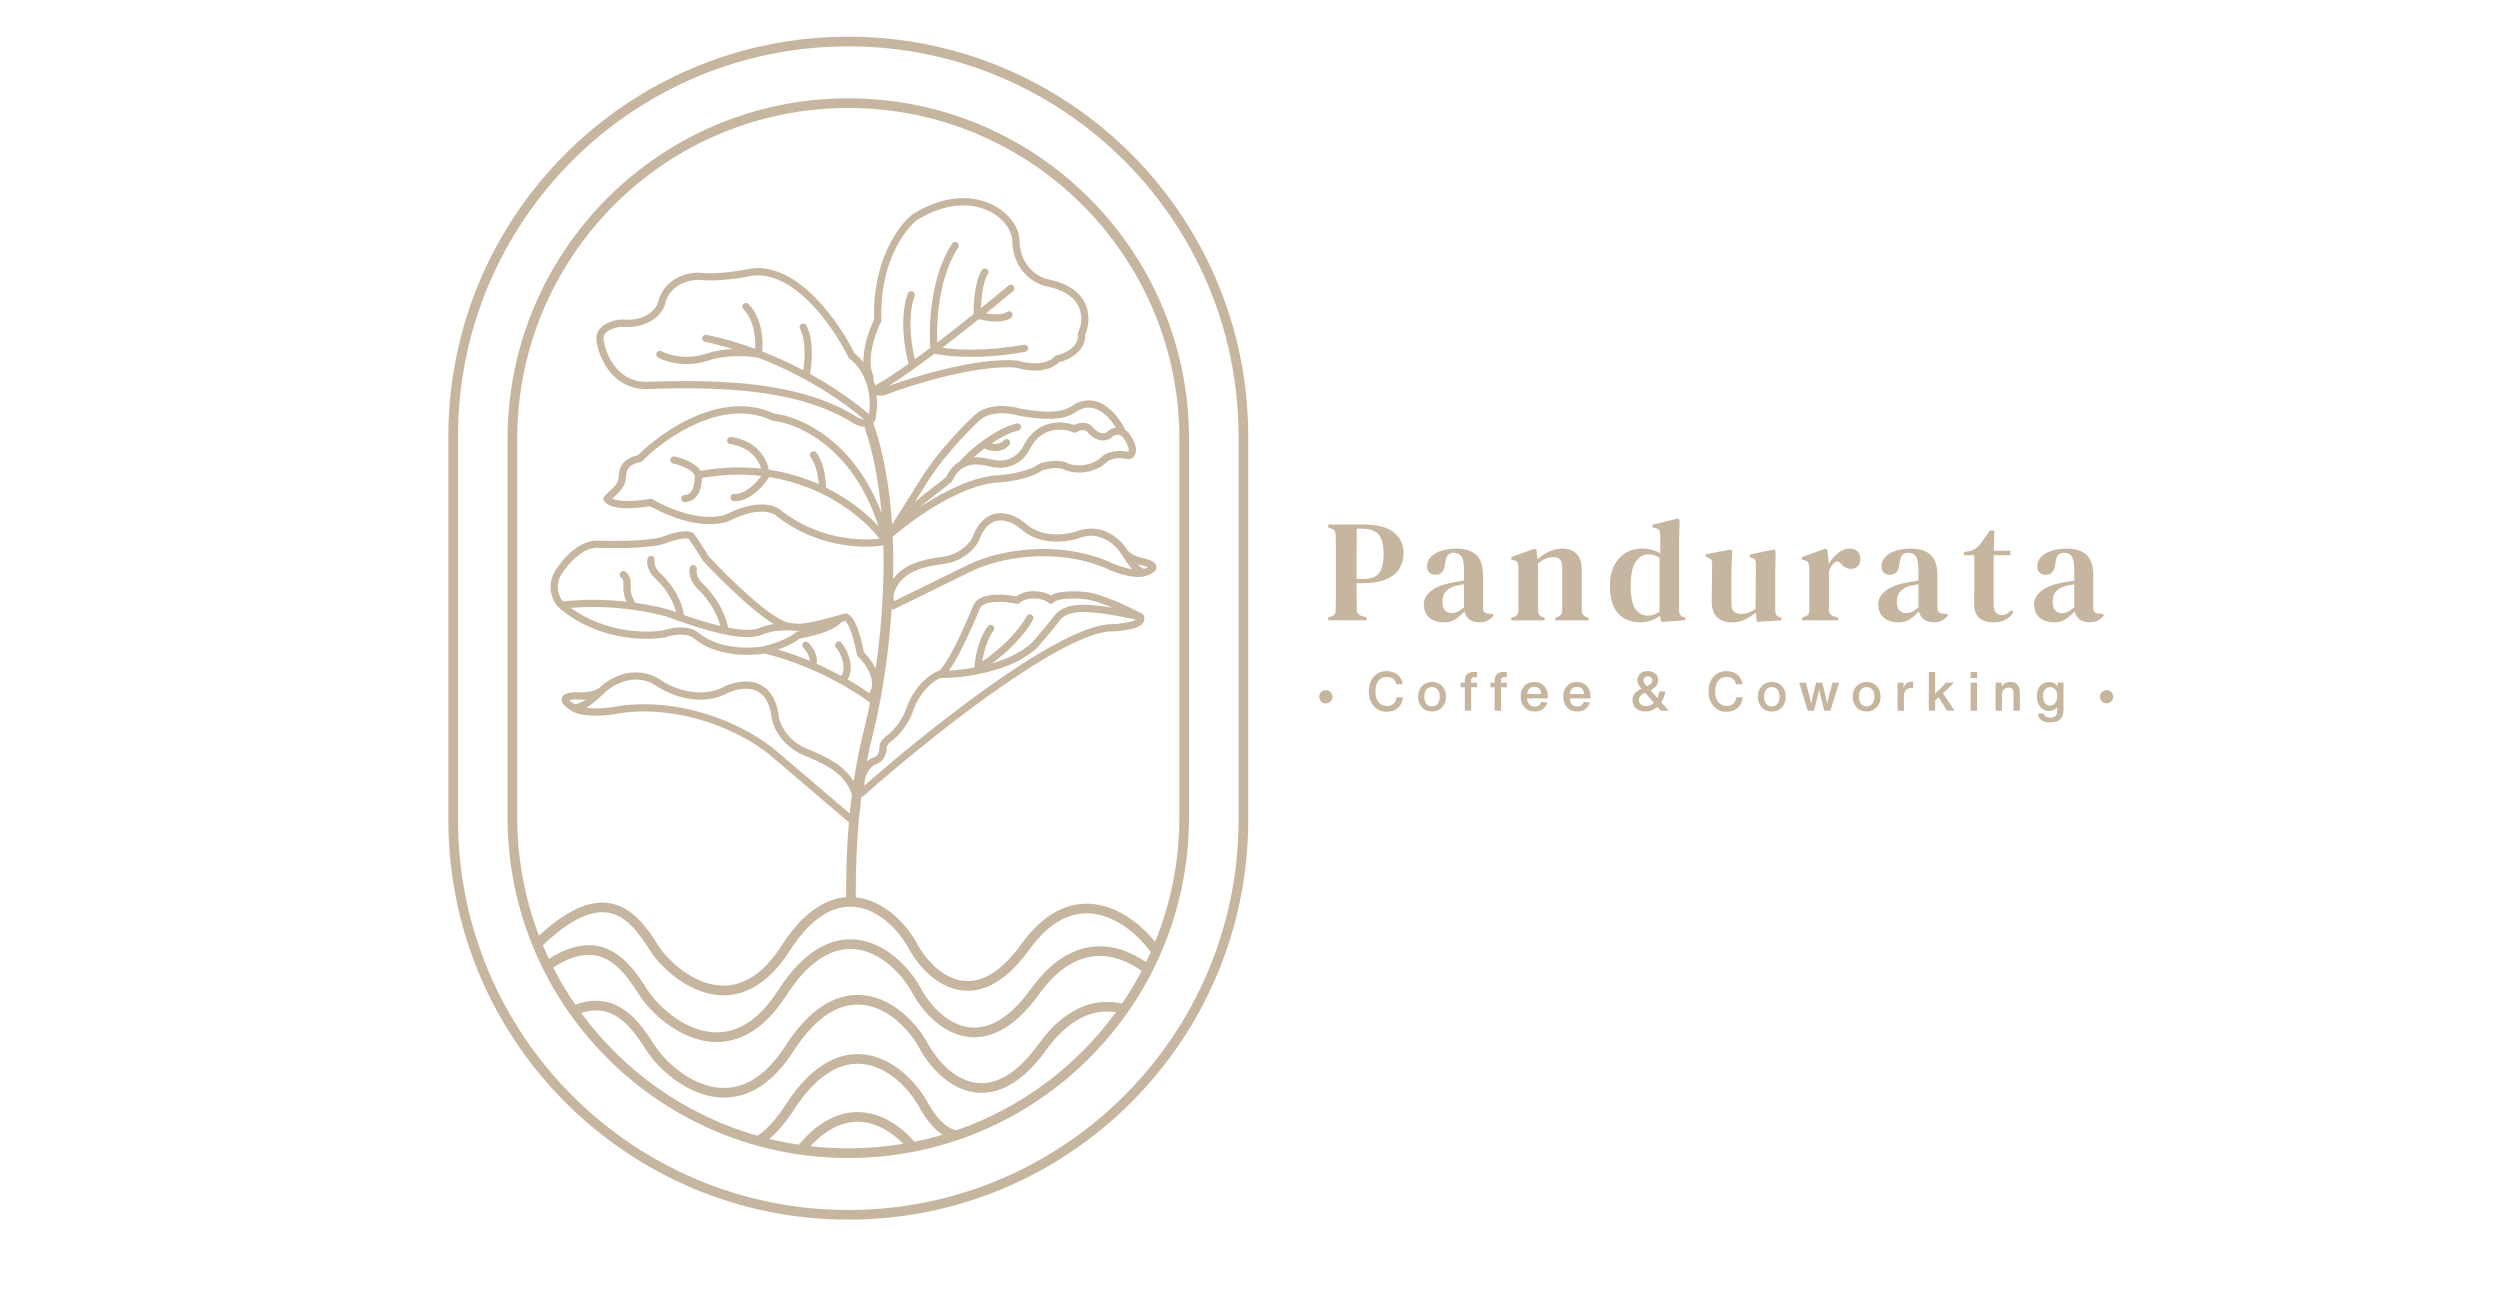 <?xml version="1.0" encoding="UTF-8" standalone="no" ?>
<!DOCTYPE svg PUBLIC "-//W3C//DTD SVG 1.1//EN" "http://www.w3.org/Graphics/SVG/1.1/DTD/svg11.dtd">
<svg xmlns="http://www.w3.org/2000/svg" xmlns:xlink="http://www.w3.org/1999/xlink" version="1.1" width="1200" height="628" viewBox="13 -123 1200 628" xml:space="preserve">
<desc>Created with Fabric.js 5.2.4</desc>
<defs>
</defs>
<g transform="matrix(1 0 0 1 600 314)" id="b448a9ea-8f75-474e-b11f-08a07d8cddfe"  >
<rect style="stroke: none; stroke-width: 1; stroke-dasharray: none; stroke-linecap: butt; stroke-dashoffset: 0; stroke-linejoin: miter; stroke-miterlimit: 4; fill: rgb(255,255,255); fill-rule: nonzero; opacity: 1; visibility: hidden;" vector-effect="non-scaling-stroke"  x="-600" y="-314" rx="0" ry="0" width="1200" height="628" />
</g>
<g transform="matrix(0 0 0 0 0 0)" id="f5f8d30d-9010-498e-8807-2c3ab6a17ca4"  >
</g>
<g transform="matrix(0.58 0 0 0.58 420.18 178.52)"  >
<path style="stroke: none; stroke-width: 1; stroke-dasharray: none; stroke-linecap: butt; stroke-dashoffset: 0; stroke-linejoin: miter; stroke-miterlimit: 4; fill: rgb(199,182,159); fill-rule: evenodd; opacity: 1;" vector-effect="non-scaling-stroke"  transform=" translate(-331, -490.28)" d="M 654 648.777 L 654 331.777 C 654 153.389 509.388 8.777 331 8.777 C 152.612 8.777 8 153.389 8 331.777 L 8 648.777 C 8 827.165 152.612 971.777 331 971.777 C 509.388 971.777 654 827.165 654 648.777 Z M 331 0.777 C 148.194 0.777 0 148.971 0 331.777 L 0 648.777 C 0 831.584 148.194 979.777 331 979.777 C 513.806 979.777 662 831.584 662 648.777 L 662 331.777 C 662 148.971 513.806 0.777 331 0.777 Z M 605 646.777 L 605 333.777 C 605 182.451 482.326 59.777 331 59.777 C 179.674 59.777 57 182.451 57 333.777 L 57 646.777 C 57 681.287 63.38 714.307 75.025 744.722 C 101.633 720.084 121.956 713.948 138.424 719.035 C 146.678 721.584 153.433 726.824 159.121 732.962 C 164.798 739.087 169.592 746.306 173.848 753.058 C 179.699 762.34 195.37 778.448 214.407 784.082 C 223.787 786.859 233.896 787.073 244.151 782.78 C 254.446 778.469 265.286 769.449 275.768 753.038 C 286.802 735.762 298.26 724.76 309.726 718.689 C 316.328 715.194 322.865 713.372 329.203 712.902 C 329.084 692.648 329.758 671.767 331.536 650.945 L 331.502 650.952 L 269.669 598.228 L 269.643 598.205 C 244.575 575.821 193.484 553.495 142.365 560.564 C 138.178 561.474 131.373 562.5 124.245 562.691 C 117.144 562.881 109.276 562.26 103.38 559.523 L 103.284 559.479 L 103.191 559.427 C 101.313 558.388 99.258 557.071 97.584 555.659 C 96.747 554.953 95.939 554.168 95.29 553.326 C 94.666 552.516 94.023 551.442 93.826 550.172 C 93.603 548.738 93.994 547.285 95.066 546.127 C 96.016 545.1 97.32 544.498 98.635 544.115 C 101.263 543.349 105.205 543.103 110.7 543.372 C 112.175 543.41 114.777 543.26 117.566 542.659 C 120.338 542.063 123.028 541.077 124.986 539.613 C 128.949 535.692 135.971 530.778 144.608 528.341 C 153.441 525.848 164.04 525.936 174.611 532.408 L 174.708 532.467 L 174.799 532.533 C 179.075 535.615 186.905 539.775 196.2 541.977 C 205.449 544.167 215.91 544.366 225.74 539.913 C 232.566 536.219 243.313 532.783 253.132 535.206 C 258.167 536.449 262.906 539.228 266.601 544.169 C 270.243 549.039 272.739 555.829 273.71 564.928 C 275.04 570.985 281.989 585.047 299.356 591.087 L 299.465 591.125 L 299.571 591.171 C 299.795 591.269 300.022 591.368 300.253 591.468 L 300.939 591.767 L 300.939 591.767 C 307.246 594.508 315.691 598.178 323.159 603.776 C 327.84 607.286 332.208 611.603 335.488 616.991 C 337.732 602.006 340.652 587.252 344.37 572.994 C 345.856 567 347.418 559.924 348.958 551.965 L 347.182 550.626 C 339.216 544.619 321.956 533.726 300.223 524.31 C 299.742 524.234 299.273 524.04 298.865 523.725 C 287.422 518.842 274.787 514.398 261.646 511.298 C 255.445 512.374 245.565 512.991 234.997 511.552 C 224.078 510.066 212.127 506.344 202.778 498.359 L 202.761 498.345 L 202.745 498.33 C 201.108 496.891 193.45 493.32 179.941 497.754 L 179.753 497.816 L 179.559 497.852 C 162.988 500.965 122.339 500.298 90.978 472.805 L 90.857 472.698 L 90.747 472.579 C 88.215 469.823 85.392 464.9 84.753 458.768 C 84.105 452.551 85.724 445.276 91.791 438.015 C 94.275 434.377 98.751 429.152 104.371 424.931 C 109.995 420.707 117.172 417.188 124.865 417.844 C 131.99 418.108 143.262 418.217 153.967 417.695 C 159.339 417.432 164.523 417.013 168.947 416.383 C 173.446 415.743 176.892 414.92 178.955 413.963 L 179.062 413.913 L 179.173 413.872 C 182.092 412.787 186.687 411.357 191.039 410.59 C 193.206 410.207 195.44 409.967 197.432 410.062 C 199.296 410.151 201.579 410.558 203.206 412.078 L 203.446 412.303 L 203.632 412.574 C 205.315 415.03 207.923 418.892 210.287 422.505 C 212.404 425.742 214.465 428.988 215.399 430.776 C 223.352 439.321 236.058 452.177 248.675 463.354 C 255.062 469.012 261.383 474.201 267.023 478.173 C 272.761 482.214 277.467 484.756 280.692 485.485 C 281.53 485.674 282.339 485.844 283.14 485.99 C 283.278 485.985 283.414 485.979 283.546 485.973 C 284.082 485.948 284.591 486.065 285.038 486.291 C 292.321 487.258 300.145 486.01 323.034 479.583 C 323.227 479.506 323.428 479.45 323.631 479.415 C 324.871 479.066 326.155 478.702 327.484 478.322 L 327.524 478.311 L 327.563 478.301 C 329.548 477.792 331.329 478.785 332.546 479.868 C 333.845 481.024 335.119 482.789 336.367 485.198 C 338.812 489.921 341.467 497.729 343.922 510.18 C 347.161 513.391 351.051 518.284 353.663 523.929 C 356.357 505.228 358.574 483.988 359.591 461.688 C 360.186 448.636 360.368 435.25 359.999 421.819 C 342.152 424.619 304.395 423.145 271.901 397.726 L 271.883 397.712 L 271.86 397.693 L 271.831 397.67 L 271.805 397.648 L 271.791 397.636 C 271.775 397.622 271.76 397.608 271.745 397.595 C 271.732 397.584 271.72 397.572 271.708 397.561 C 271.673 397.528 271.638 397.495 271.605 397.461 C 269.09 394.89 257.132 389.477 233.982 400.767 C 225.4 405.453 201.319 408.263 166.923 389.37 C 161.716 390.263 154.182 391.125 147.213 391.004 C 143.491 390.939 139.792 390.592 136.648 389.753 C 133.598 388.939 130.521 387.519 128.764 384.88 C 128.063 383.827 128.097 382.448 128.85 381.432 C 129.56 380.473 130.855 379.296 132.025 378.232 L 132.025 378.232 L 132.026 378.231 L 132.027 378.231 L 132.027 378.23 L 132.293 377.989 L 132.293 377.988 L 132.294 377.988 L 132.295 377.987 L 132.295 377.987 C 133.582 376.817 134.995 375.533 136.329 374.148 C 137.723 372.7 138.926 371.246 139.739 369.85 C 140.562 368.437 140.841 367.33 140.771 366.485 C 140.749 366.21 140.764 365.933 140.818 365.662 C 140.888 365.3 140.941 364.842 141.009 364.178 L 141.03 363.971 C 141.089 363.388 141.16 362.694 141.265 361.969 C 141.503 360.322 141.94 358.343 142.987 356.338 C 145.095 352.304 149.261 348.913 157.048 347.029 C 167.014 337.021 184.124 323.634 204.055 315.068 C 224.25 306.389 247.787 302.484 269.715 312.711 C 292.028 315.168 336.023 335.38 358.484 394.993 C 356.321 370.221 351.943 345.964 344.462 324.071 C 344.413 323.927 344.373 323.783 344.341 323.639 C 341.028 323.502 337.695 322.111 335.57 320.914 L 335.508 320.879 L 335.448 320.841 C 290.28 292.492 227.679 290.273 163.801 292.4 L 163.75 292.402 L 163.698 292.402 C 149.597 292.388 139.742 285.74 133.268 277.555 C 126.896 269.497 123.742 259.906 122.759 253.413 C 122.083 250.142 122.542 247.218 123.868 244.725 C 125.176 242.265 127.22 240.421 129.398 239.056 C 133.701 236.357 139.098 235.166 142.728 234.846 L 142.998 234.822 L 143.267 234.847 C 163.133 236.677 171.456 226.375 173.239 221.703 C 175.502 211.177 181.728 204.635 188.551 200.821 C 195.323 197.035 202.691 195.917 207.516 196.05 L 207.657 196.054 L 207.797 196.071 C 221.538 197.747 241.734 194.564 250.191 192.719 L 250.311 192.693 L 250.432 192.677 C 270.419 189.999 288.983 201.843 303.714 216.753 C 318.305 231.522 329.773 249.927 336.025 262.652 C 338.914 264.963 341.384 267.503 343.489 270.183 C 343.425 265.571 344.031 260.869 344.957 256.458 C 346.76 247.866 349.887 239.883 352.373 234.838 C 350.739 186.317 372.604 156.68 384.395 147.638 C 384.433 147.609 384.472 147.581 384.512 147.553 C 384.527 147.542 384.543 147.532 384.559 147.521 C 384.571 147.513 384.583 147.505 384.595 147.497 C 384.611 147.487 384.627 147.477 384.643 147.467 C 408.933 132.447 430.695 131.873 446.619 138.194 C 462.307 144.422 472.485 157.514 472.732 169.65 C 473.18 191.703 489.248 200.017 496.017 201.498 C 514.288 205.091 523.742 213.358 527.626 222.862 C 531.288 231.825 529.704 241.204 527.089 247.363 C 527.349 254.721 523.485 260.136 518.889 263.774 C 514.542 267.216 509.324 269.271 505.497 270.215 C 500.347 275.214 493.228 276.864 486.792 277.066 C 480.22 277.273 473.855 275.996 469.799 274.694 C 454.08 273.413 433.1 276.731 413.001 281.538 C 392.831 286.363 373.869 292.608 362.609 296.873 L 362.584 296.883 L 362.548 296.896 C 359.525 297.967 356.766 298.156 354.327 297.433 L 354.268 297.415 C 355.086 304.165 354.739 310.226 353.981 314.399 C 353.806 316.948 353.079 319.115 351.693 320.745 C 351.828 320.975 351.943 321.222 352.032 321.484 C 360.764 347.038 365.36 375.537 367.204 404.206 C 367.516 403.811 367.837 403.415 368.167 403.019 C 374.581 392.894 384.373 377.306 389.633 368.914 C 403.003 346.641 424.764 324.001 434.069 315.359 C 439.785 309.244 447.742 306.99 454.989 306.502 C 462.189 306.018 469.096 307.242 473.41 308.565 C 490.59 311.741 500.753 311.394 506.848 310.167 C 509.885 309.556 511.928 308.723 513.346 307.981 C 514.371 307.444 514.931 307.058 515.503 306.663 L 515.504 306.663 L 515.505 306.662 L 515.506 306.661 C 515.839 306.431 516.177 306.198 516.612 305.931 C 521.906 302.626 527.091 301.432 531.997 301.861 C 536.868 302.287 541.227 304.29 544.961 306.989 C 552.098 312.15 557.335 320.13 560.131 326.109 C 561.312 326.859 562.27 327.726 562.957 328.518 C 562.975 328.539 562.993 328.56 563.01 328.581 C 563.048 328.628 563.085 328.675 563.12 328.724 C 567.468 334.727 569.214 339.439 569.089 343.122 C 568.954 347.064 566.662 349.541 564.085 350.346 C 563.58 350.504 563.042 350.526 562.525 350.408 C 554.677 348.625 548.913 350.213 546.043 351.87 C 533.767 363.889 517.775 362.189 511.171 359.805 C 510.944 359.723 510.727 359.613 510.526 359.479 C 508.375 358.045 504.922 357.572 500.963 357.851 C 497.367 358.104 493.861 358.939 491.614 359.67 C 486.429 363.532 478.615 365.963 471.292 367.495 C 463.722 369.077 456.173 369.795 451.434 369.976 C 436.082 371.926 418.894 379.742 403.477 388.935 C 388.451 397.894 375.386 407.991 367.759 414.715 C 368.248 426.471 368.302 438.198 368.017 449.706 C 372.531 443.412 378.671 439.444 384.949 436.841 C 392.327 433.783 400.102 432.531 405.865 431.603 L 406.535 431.495 C 406.733 431.463 406.929 431.431 407.121 431.4 L 407.236 431.381 L 407.351 431.371 C 422.712 430.072 431.266 420.105 433.595 415.502 C 436.327 408.176 439.848 403.043 443.948 399.739 C 448.117 396.378 452.707 395.058 457.21 395.095 C 465.956 395.168 474.178 400.332 479.06 404.845 C 486.112 410.491 494.654 412.51 502.659 412.652 C 510.711 412.795 517.974 411.031 522.092 409.414 L 522.197 409.372 L 522.305 409.339 C 532.511 406.193 541.386 408.384 548.221 412.347 C 554.878 416.206 559.671 421.772 562.146 425.888 C 563.394 427.424 565.327 428.758 567.445 429.813 C 569.579 430.877 571.653 431.535 572.842 431.807 C 577.43 432.745 580.683 433.789 582.752 435.012 C 583.788 435.624 584.813 436.446 585.434 437.593 C 586.141 438.897 586.159 440.32 585.621 441.576 C 585.149 442.679 584.328 443.484 583.615 444.042 C 582.87 444.625 582.009 445.117 581.155 445.53 C 579.444 446.358 577.445 447.018 575.663 447.483 L 575.56 447.51 L 575.455 447.529 C 569.92 448.561 563.228 447.392 557.405 445.736 C 551.557 444.072 546.152 441.789 542.872 440.148 C 502.419 423.633 455.806 431.237 430.56 444.335 L 430.529 444.351 L 368.323 474.841 L 367.003 474.194 C 366.972 474.179 366.942 474.164 366.911 474.149 C 364.202 515.711 357.674 552.579 352.13 574.943 L 352.124 574.966 L 352.118 574.99 C 349.926 583.393 348.015 591.981 346.36 600.698 C 348.412 598.842 350.556 597.66 352.405 597.071 C 354.077 596.507 355.194 595.217 355.923 593.491 C 356.672 591.717 356.873 589.768 356.824 588.602 C 356.823 588.56 356.822 588.519 356.822 588.477 C 356.822 586.303 357.905 584.394 358.826 583.127 C 359.799 581.788 360.947 580.683 361.763 580.03 L 361.793 580.007 L 361.815 579.989 L 361.838 579.972 C 361.871 579.948 361.904 579.924 361.938 579.901 C 370.97 573.691 376.663 563.041 378.35 558.505 C 384.749 538.422 398.626 528.386 405.275 525.784 C 405.462 525.711 405.656 525.657 405.854 525.622 C 405.831 525.626 405.834 525.625 405.862 525.61 C 405.967 525.555 406.43 525.312 407.271 524.458 C 408.229 523.485 409.363 522.046 410.641 520.169 C 413.186 516.428 416.072 511.289 419.015 505.532 C 424.888 494.04 430.823 480.41 434.491 471.366 C 434.51 471.319 434.531 471.272 434.553 471.225 C 436.039 468.039 438.801 466.009 441.842 464.741 C 444.873 463.478 448.413 462.867 451.932 462.633 C 458.319 462.207 465.178 462.99 470.045 463.927 C 474.865 460.303 481.224 459.382 486.648 459.753 C 489.646 459.958 492.526 460.565 494.958 461.45 C 496.253 461.922 497.524 462.509 498.642 463.223 C 499.924 462.39 501.39 461.802 502.826 461.369 C 505.342 460.612 508.259 460.19 511.169 459.973 C 516.972 459.541 523.204 459.893 527.217 460.35 C 533.696 460.863 542.938 464.06 551.569 467.633 C 560.317 471.254 568.85 475.442 574.074 478.214 C 574.112 478.233 574.15 478.253 574.187 478.274 L 574.213 478.289 L 574.23 478.299 L 574.26 478.317 C 574.351 478.372 574.439 478.431 574.522 478.495 C 574.903 478.783 575.211 479.158 575.419 479.593 C 575.425 479.605 575.43 479.617 575.436 479.629 C 576.116 481.071 576.317 482.648 575.82 484.203 C 575.344 485.696 574.338 486.814 573.287 487.631 C 571.249 489.214 568.289 490.245 565.334 490.965 C 559.338 492.426 551.737 492.97 546.55 493.042 C 535.848 494.082 520.952 500.151 503.573 509.706 C 486.234 519.24 466.779 532.039 447.146 546.115 C 407.884 574.262 368.117 607.366 343.502 629.253 C 343.013 629.688 342.405 629.943 341.776 629.999 C 341.538 631.9 341.31 633.804 341.092 635.711 C 341.102 637.811 340.893 639.943 340.42 641.907 C 337.98 665.671 337.062 689.722 337.204 713.014 C 339.176 713.214 341.122 713.54 343.037 713.98 C 363.606 718.708 380.04 736.433 388.454 752.287 C 394.913 763.991 406.834 777.422 421.495 781.264 C 428.686 783.148 436.702 782.783 445.42 778.573 C 454.219 774.325 463.915 766.069 474.124 751.857 C 484.893 736.865 496.185 727.558 507.55 722.644 C 518.955 717.713 530.16 717.326 540.491 719.728 C 559.376 724.118 575.257 737.783 584.947 749.863 C 597.877 718.042 605 683.241 605 646.777 Z M 581.387 758.221 C 581.165 758.029 580.96 757.809 580.779 757.562 C 572.028 745.675 556.56 731.677 538.68 727.52 C 529.847 725.466 520.407 725.801 510.725 729.987 C 501.005 734.19 490.772 742.394 480.621 756.525 C 469.91 771.435 459.264 780.773 448.899 785.778 C 438.453 790.821 428.483 791.365 419.467 789.003 C 401.726 784.354 388.356 768.68 381.432 756.122 C 381.422 756.103 381.411 756.084 381.401 756.064 C 373.593 741.336 358.717 725.792 341.245 721.777 C 332.649 719.801 323.278 720.567 313.469 725.76 C 303.585 730.992 293.056 740.833 282.51 757.344 C 271.411 774.721 259.428 785.056 247.24 790.159 C 235.013 795.278 222.978 794.962 212.137 791.753 C 190.73 785.418 173.645 767.739 167.081 757.324 C 162.854 750.619 158.39 743.942 153.254 738.4 C 148.128 732.869 142.514 728.671 136.063 726.678 C 123.486 722.794 105.595 726.774 78.75 752.193 C 78.576 752.358 78.39 752.505 78.196 752.632 C 79.792 756.438 81.471 760.201 83.231 763.917 C 103.958 750.782 120.405 750.09 133.88 756.772 C 147.619 763.586 157.261 777.679 165.05 789.979 C 171.24 799.753 187.813 816.714 207.968 822.651 C 217.909 825.579 228.632 825.807 239.51 821.274 C 250.427 816.725 261.894 807.216 272.969 789.959 C 284.6 771.833 296.665 760.311 308.718 753.959 C 320.845 747.569 332.751 746.53 343.702 749.035 C 365.315 753.979 382.613 772.532 391.477 789.157 C 398.302 801.467 410.919 815.635 426.478 819.693 C 434.119 821.686 442.636 821.296 451.884 816.852 C 461.212 812.37 471.468 803.669 482.252 788.727 C 499.164 765.295 517.259 755.191 534.746 753.752 C 550.738 752.436 565.48 758.433 577.436 766.691 C 578.8 763.894 580.117 761.07 581.387 758.221 Z M 130.325 763.939 C 119.936 758.787 106.255 758.56 86.783 771.141 C 92.231 781.816 98.357 792.087 105.106 801.896 C 121.447 795.909 134.556 798.652 145.247 805.919 C 156.147 813.33 164.278 825.284 171.051 835.979 C 177.24 845.753 193.813 862.714 213.968 868.651 C 223.909 871.579 234.632 871.807 245.51 867.274 C 256.427 862.725 267.894 853.216 278.969 835.959 C 290.6 817.833 302.665 806.311 314.719 799.959 C 326.845 793.569 338.752 792.53 349.702 795.035 C 371.315 799.979 388.613 818.532 397.478 835.157 C 404.303 847.467 416.919 861.635 432.478 865.693 C 440.12 867.686 448.636 867.296 457.885 862.852 C 467.213 858.37 477.469 849.669 488.252 834.727 C 499.95 818.519 512.221 808.665 524.534 803.658 C 535.964 799.011 547.167 798.649 557.538 800.956 C 563.453 792.282 568.882 783.251 573.788 773.902 C 562.616 765.969 549.344 760.577 535.402 761.725 C 520.844 762.923 504.676 771.327 488.739 793.409 C 477.449 809.051 466.242 818.828 455.349 824.063 C 444.378 829.335 433.917 829.901 424.459 827.434 C 405.829 822.575 391.759 806.177 384.464 793.007 L 384.441 792.965 L 384.433 792.949 C 376.181 777.456 360.443 761.071 341.918 756.833 C 332.793 754.746 322.847 755.557 312.448 761.037 C 301.975 766.555 290.841 776.921 279.702 794.279 C 268.006 812.505 255.393 823.323 242.587 828.659 C 229.743 834.011 217.103 833.682 205.707 830.325 C 183.19 823.692 165.201 805.169 158.292 794.259 C 150.373 781.755 141.786 769.623 130.325 763.939 Z M 552.471 808.138 C 544.494 806.907 536.108 807.589 527.547 811.069 C 516.957 815.375 505.795 824.09 494.739 839.409 C 483.45 855.051 472.242 864.828 461.35 870.063 C 450.378 875.335 439.917 875.901 430.459 873.434 C 411.829 868.575 397.759 852.177 390.464 839.007 C 390.454 838.987 390.443 838.968 390.433 838.949 C 382.181 823.456 366.444 807.071 347.918 802.833 C 338.793 800.746 328.847 801.557 318.448 807.037 C 307.975 812.555 296.841 822.921 285.702 840.279 C 274.006 858.505 261.393 869.323 248.587 874.659 C 235.744 880.011 223.103 879.682 211.708 876.325 C 189.19 869.692 171.201 851.169 164.292 840.259 C 157.467 829.482 150.11 818.899 140.749 812.535 C 132.644 807.026 122.843 804.549 109.936 808.693 C 145.51 857.181 196.652 893.533 255.998 910.386 C 263.632 904.943 271.394 896.763 278.969 884.959 C 290.6 866.833 302.665 855.311 314.718 848.959 C 326.845 842.569 338.751 841.53 349.702 844.035 C 371.315 848.979 388.614 867.533 397.478 884.158 C 399.586 887.96 402.899 893.063 407.036 897.407 C 411.206 901.786 415.826 904.987 420.543 905.812 C 473.915 887.365 519.81 852.888 552.471 808.138 Z M 290.082 917.743 C 281.827 916.507 273.692 914.902 265.695 912.947 C 272.563 907.083 279.27 899.301 285.702 889.279 C 296.841 871.921 307.975 861.555 318.448 856.037 C 328.847 850.557 338.793 849.746 347.918 851.833 C 366.444 856.071 382.181 872.456 390.433 887.949 L 390.454 887.987 L 390.464 888.007 C 392.777 892.182 396.476 897.919 401.242 902.924 C 403.511 905.306 406.114 907.619 409.012 909.512 C 401.41 911.766 393.671 913.698 385.809 915.294 C 375.263 903.191 360.521 892.699 343.458 891.012 C 326.325 889.319 307.87 896.591 290.082 917.743 Z M 299.636 919.002 C 309.928 920.175 320.394 920.777 331 920.777 C 346.505 920.777 361.71 919.489 376.513 917.015 C 367.183 907.49 355.437 900.235 342.672 898.973 C 329.768 897.698 314.963 902.471 299.636 919.002 Z M 331 51.777 C 175.256 51.777 49 178.033 49 333.777 L 49 646.777 C 49 802.522 175.256 928.777 331 928.777 C 486.744 928.777 613 802.522 613 646.777 L 613 333.777 C 613 178.033 486.744 51.777 331 51.777 Z M 386.949 385.052 C 386.694 385.265 386.439 385.478 386.184 385.692 C 389.452 380.493 392.504 375.63 394.732 372.076 C 394.743 372.06 394.753 372.043 394.763 372.026 C 407.755 350.372 429.159 328.094 438.23 319.683 L 438.243 319.67 L 438.261 319.654 L 438.289 319.626 C 438.31 319.606 438.331 319.585 438.351 319.564 L 438.37 319.544 L 438.392 319.521 C 442.67 314.9 448.923 312.924 455.392 312.488 C 461.844 312.054 468.095 313.19 471.795 314.346 C 471.848 314.363 471.901 314.378 471.955 314.391 C 472.017 314.407 472.079 314.421 472.143 314.432 C 489.858 317.722 500.898 317.485 508.032 316.049 C 511.62 315.327 514.202 314.305 516.128 313.297 C 517.466 312.597 518.739 311.73 519.378 311.294 C 519.498 311.213 519.595 311.146 519.667 311.099 C 519.703 311.075 519.732 311.056 519.755 311.043 L 519.78 311.027 C 524.083 308.338 527.985 307.533 531.474 307.839 C 535.003 308.147 538.349 309.613 541.445 311.851 C 545.944 315.104 549.686 319.827 552.346 324.254 C 549.838 324.566 547.24 325.766 544.77 328.164 C 544.071 328.611 542.638 329.14 540.751 328.854 C 538.794 328.558 536.048 327.333 533.022 323.595 C 532.989 323.555 532.955 323.515 532.92 323.476 C 530.582 320.878 524.953 318.485 517.963 322.156 C 513.282 320.41 506.404 319.224 499.178 320.666 C 491.034 322.291 482.613 327.231 476.573 338.017 C 476.509 338.131 476.453 338.248 476.405 338.369 C 475.274 341.195 472.5 345.366 467.976 348.254 C 463.558 351.075 457.334 352.768 448.947 350.58 C 445.776 349.753 440.607 348.542 434.943 348.863 C 437.53 346.521 440.524 344.021 443.775 341.559 C 445.814 342.659 449.013 343.753 452.57 343.777 C 456.369 343.803 460.658 342.596 464.189 338.829 C 465.322 337.62 465.26 335.721 464.052 334.588 C 462.843 333.455 460.944 333.517 459.811 334.726 C 457.63 337.053 455.063 337.794 452.611 337.777 C 451.549 337.77 450.525 337.618 449.6 337.392 C 456.934 332.454 464.775 328.344 471.695 326.696 C 473.307 326.312 474.302 324.694 473.918 323.082 C 473.535 321.471 471.917 320.475 470.305 320.859 C 461.038 323.067 450.89 328.933 442.317 335.169 C 434.147 341.112 427.08 347.633 423.235 352.202 C 418.907 354.69 414.96 358.772 412.038 365.141 C 410.06 366.812 407.058 369.136 403.41 371.961 L 403.407 371.964 L 403.406 371.964 L 403.404 371.966 C 402.965 372.306 402.518 372.652 402.061 373.006 C 397.515 376.529 392.195 380.677 386.949 385.052 Z M 427.078 356.942 C 426.7 357.306 426.244 357.554 425.76 357.68 C 422.54 359.666 419.549 362.929 417.249 368.185 C 417.07 368.594 416.802 368.958 416.464 369.251 C 414.376 371.059 411.026 373.653 407.115 376.681 C 406.663 377.031 406.203 377.387 405.736 377.749 C 401.193 381.269 395.948 385.359 390.792 389.66 C 390.496 389.907 390.2 390.154 389.906 390.402 C 393.263 388.17 396.778 385.943 400.404 383.781 C 416.11 374.416 434.203 366.083 450.818 364.006 C 450.852 364.002 450.885 363.998 450.919 363.995 C 450.941 363.993 450.963 363.992 450.985 363.99 C 451.017 363.988 451.049 363.986 451.081 363.985 C 455.519 363.824 462.798 363.141 470.064 361.621 C 477.446 360.078 484.318 357.769 488.341 354.62 C 488.603 354.415 488.898 354.255 489.212 354.147 C 491.836 353.242 496.095 352.178 500.542 351.865 C 504.749 351.569 509.707 351.9 513.514 354.268 C 519.053 356.139 532.165 357.265 542.069 347.362 C 542.232 347.198 542.414 347.054 542.611 346.932 C 546.67 344.419 553.752 342.558 562.701 344.313 C 562.885 344.075 563.067 343.655 563.092 342.919 C 563.15 341.223 562.325 337.886 558.345 332.36 C 557.579 331.516 556.197 330.531 554.606 330.25 C 553.168 329.996 551.176 330.24 548.812 332.604 C 548.703 332.712 548.587 332.812 548.464 332.902 C 546.594 334.274 543.498 335.338 539.854 334.787 C 536.158 334.228 532.179 332.058 528.424 327.451 C 527.819 326.832 524.852 324.857 519.78 328.027 C 518.938 328.553 517.891 328.629 516.982 328.229 C 513.286 326.603 506.963 325.231 500.352 326.55 C 493.917 327.834 487.048 331.69 481.898 340.789 C 480.322 344.61 476.82 349.727 471.205 353.312 C 465.389 357.025 457.447 358.998 447.433 356.386 C 443.653 355.4 437.892 354.139 432.183 355.23 C 430.479 355.555 428.757 356.094 427.078 356.942 Z M 563.914 485.136 C 566.324 484.548 568.092 483.871 569.166 483.198 C 547.48 478.61 533.367 476.681 523.765 476.962 C 513.985 477.248 509.337 479.803 506.036 483.861 C 502.857 488.217 493.692 499.284 488.364 505.373 L 488.298 505.448 L 488.228 505.519 C 477.437 516.31 461.458 522.809 446.21 526.615 C 431.029 530.405 416.171 531.623 406.959 531.579 C 401.628 533.907 389.681 542.641 384.047 560.389 C 384.033 560.432 384.018 560.476 384.002 560.518 C 382.105 565.667 375.838 577.576 365.437 584.775 C 364.976 585.156 364.264 585.85 363.679 586.654 C 363.037 587.539 362.837 588.159 362.823 588.444 C 362.888 590.33 362.584 593.14 361.45 595.825 C 360.281 598.594 358.097 601.498 354.285 602.769 L 354.271 602.773 L 354.239 602.784 C 351.357 603.694 344.62 608.417 344.208 620.622 C 369.116 598.742 406.586 567.811 443.65 541.238 C 463.383 527.091 483.053 514.142 500.683 504.449 C 518.208 494.813 534.078 488.187 546.107 487.057 C 546.187 487.049 546.268 487.045 546.35 487.044 C 551.334 486.982 558.5 486.455 563.914 485.136 Z M 523.589 470.964 C 530.264 470.769 538.746 471.557 549.743 473.371 C 549.587 473.306 549.431 473.241 549.274 473.177 C 540.59 469.581 532.121 466.745 526.699 466.328 L 526.665 466.325 L 526.636 466.323 C 526.62 466.321 526.604 466.319 526.587 466.318 C 522.84 465.887 516.97 465.558 511.615 465.957 C 508.932 466.157 506.493 466.531 504.556 467.115 C 502.532 467.724 501.495 468.431 501.08 468.975 C 500.528 469.697 499.678 470.129 498.77 470.151 C 497.861 470.174 496.992 469.783 496.405 469.088 C 495.975 468.579 494.854 467.797 492.906 467.089 C 491.044 466.411 488.721 465.909 486.238 465.739 C 481.167 465.392 476.086 466.458 472.858 469.377 C 472.141 470.026 471.156 470.289 470.211 470.085 C 465.687 469.106 458.654 468.198 452.331 468.62 C 449.167 468.83 446.346 469.364 444.151 470.279 C 441.999 471.176 440.679 472.335 440.019 473.701 C 436.308 482.844 430.319 496.599 424.357 508.263 C 421.373 514.101 418.355 519.497 415.601 523.545 C 415.167 524.182 414.735 524.794 414.304 525.376 C 420.318 525.04 427.58 524.263 435.264 522.846 C 435.525 519.172 436.331 513.501 437.956 507.475 C 439.668 501.124 442.354 494.134 446.46 488.672 C 447.455 487.348 449.336 487.082 450.661 488.077 C 451.985 489.073 452.251 490.954 451.256 492.278 C 447.803 496.871 445.368 503.033 443.749 509.037 C 442.898 512.194 442.29 515.239 441.879 517.886 C 446.406 514.846 452.187 510.38 457.971 505.122 C 466.277 497.573 474.266 488.68 478.522 480.405 C 479.28 478.931 481.089 478.351 482.562 479.109 C 484.035 479.867 484.616 481.675 483.858 483.149 C 479.114 492.374 470.502 501.84 462.007 509.562 C 457.994 513.21 453.934 516.534 450.219 519.313 C 463.106 515.533 475.447 509.778 483.915 501.346 C 489.253 495.241 498.273 484.334 501.23 480.267 L 501.275 480.206 L 501.323 480.147 C 506.031 474.317 512.564 471.287 523.589 470.964 Z M 304.753 519.744 C 312.131 523.015 318.973 526.434 325.097 529.756 C 325.347 529.456 325.619 529.047 325.885 528.501 C 326.504 527.228 326.975 525.419 327.031 523.161 C 327.143 518.675 325.604 512.587 320.668 506.029 C 319.672 504.705 319.938 502.824 321.261 501.828 C 322.585 500.832 324.466 501.097 325.462 502.421 C 331.117 509.935 333.178 517.323 333.03 523.31 C 332.956 526.288 332.331 528.964 331.281 531.125 C 331.016 531.669 330.716 532.197 330.379 532.696 C 337.854 536.964 343.99 540.938 348.371 544.061 C 351.341 539.309 351.099 534.007 349.187 528.786 C 346.943 522.658 342.508 517.08 339.098 513.86 L 338.396 513.196 L 338.212 512.247 C 335.755 499.502 333.164 492.061 331.038 487.957 C 329.971 485.895 329.101 484.833 328.558 484.351 C 328.529 484.324 328.501 484.3 328.475 484.279 C 327.553 484.541 326.653 484.797 325.773 485.045 C 321.692 489.358 314.951 492.4 308.584 494.518 C 302.121 496.668 295.477 498.042 290.992 498.761 C 287.163 501.823 281.866 504.434 276.862 506.454 C 275.482 507.012 274.106 507.532 272.763 508.01 C 281.932 510.649 290.761 513.841 299.018 517.279 C 299.114 515.208 298.286 511.577 293.662 506.334 C 292.566 505.092 292.685 503.196 293.927 502.1 C 295.17 501.004 297.066 501.123 298.162 502.365 C 304.375 509.409 305.76 515.568 304.753 519.744 Z M 292.017 492.5 C 288.624 492.7 285.73 492.504 282.751 492.009 C 282.103 492.03 281.429 492.047 280.729 492.064 L 280.721 492.064 L 280.714 492.065 L 280.713 492.065 C 274.738 492.213 266.965 492.405 258.92 495.999 L 258.831 496.038 L 258.741 496.072 C 253.622 497.973 245.651 498.377 233.531 496.308 C 221.347 494.229 204.634 489.59 181.794 481.03 C 169.049 477.179 136.605 470.516 101.494 473.54 C 129.821 494.175 163.851 494.638 178.263 491.99 C 193.033 487.2 203.017 490.598 206.689 493.808 C 214.844 500.767 225.534 504.209 235.806 505.607 C 245.921 506.984 255.344 506.339 260.933 505.331 C 261.075 505.274 261.222 505.227 261.376 505.19 C 264.513 504.451 269.536 502.942 274.616 500.891 C 279.749 498.818 284.655 496.303 287.768 493.643 L 288.42 493.086 L 289.268 492.957 C 290.096 492.832 291.019 492.68 292.017 492.5 Z M 183.627 475.316 C 177.608 473.49 167.419 471.072 154.689 469.275 C 152.691 465.782 150.722 461.908 150.86 456.349 C 150.863 456.243 150.866 456.136 150.87 456.027 L 150.875 455.872 C 150.879 455.76 150.884 455.647 150.889 455.531 L 150.896 455.347 C 151.034 451.949 151.224 447.295 146.676 443.592 C 145.391 442.545 143.501 442.739 142.455 444.023 C 141.409 445.308 141.602 447.198 142.887 448.244 C 145.036 449.994 144.989 451.645 144.886 455.316 L 144.886 455.33 L 144.874 455.738 C 144.87 455.888 144.866 456.042 144.862 456.2 C 144.738 461.189 145.964 465.156 147.435 468.356 C 132.001 466.623 113.686 465.975 94.868 468.183 C 93.171 466.189 91.185 462.6 90.721 458.146 C 90.241 453.548 91.359 447.84 96.482 441.76 L 96.583 441.639 L 96.672 441.508 C 98.824 438.328 102.897 433.542 107.974 429.729 C 113.094 425.883 118.823 423.33 124.413 423.828 L 124.49 423.834 L 124.567 423.837 C 131.819 424.107 143.308 424.222 154.259 423.687 C 159.733 423.42 165.118 422.989 169.792 422.323 C 174.333 421.677 178.466 420.777 181.366 419.458 C 184.061 418.463 188.236 417.176 192.08 416.499 C 194.035 416.154 195.779 415.99 197.145 416.055 C 197.823 416.088 198.328 416.174 198.681 416.28 C 198.728 416.294 198.77 416.307 198.808 416.321 C 198.874 416.344 198.928 416.366 198.97 416.386 C 200.636 418.823 203.062 422.421 205.266 425.79 C 207.66 429.45 209.627 432.594 210.205 433.802 L 210.403 434.214 L 210.713 434.549 C 218.742 443.193 231.744 456.372 244.696 467.845 C 251.169 473.58 257.675 478.928 263.568 483.078 C 265.532 484.461 267.465 485.739 269.338 486.864 C 265.332 487.46 260.966 488.526 256.567 490.478 C 252.914 491.806 246.217 492.387 234.54 490.394 C 233.572 490.229 232.572 490.046 231.539 489.846 C 230.194 482.08 224.454 466.463 209.969 452.908 C 209.076 452.006 207.704 450.257 206.697 448.111 C 205.673 445.93 205.158 443.625 205.573 441.498 C 205.891 439.872 204.83 438.297 203.204 437.979 C 201.578 437.661 200.002 438.722 199.684 440.348 C 198.938 444.17 199.931 447.817 201.265 450.66 C 202.603 453.512 204.416 455.841 205.759 457.184 L 205.795 457.22 L 205.832 457.255 C 217.898 468.529 223.283 481.24 225.108 488.458 C 216.907 486.526 206.981 483.615 194.999 479.433 C 194.31 472.799 189.262 457.298 174.622 444.147 C 173.805 443.352 172.548 441.797 171.64 439.883 C 170.717 437.939 170.285 435.909 170.696 434.032 C 171.05 432.414 170.026 430.814 168.407 430.46 C 166.789 430.105 165.189 431.13 164.835 432.749 C 164.041 436.373 164.962 439.805 166.219 442.455 C 167.478 445.109 169.206 447.263 170.496 448.504 L 170.534 448.54 L 170.573 448.575 C 182.055 458.873 186.954 470.615 188.504 477.114 C 186.97 476.555 185.406 475.976 183.81 475.378 L 183.719 475.344 L 183.627 475.316 Z M 319.56 608.577 C 326.025 613.424 331.475 619.695 333.933 628.252 C 333.283 633.374 332.708 638.515 332.203 643.665 L 273.614 593.706 C 247.399 570.315 194.553 547.245 141.425 554.637 L 141.31 554.653 L 141.196 554.678 C 137.346 555.522 130.859 556.512 124.085 556.693 C 120.618 556.786 117.189 556.663 114.053 556.244 C 118.228 553.865 122.816 549.955 128.919 544.159 L 128.95 544.135 L 129.086 543.998 C 132.402 540.673 138.62 536.265 146.238 534.115 C 153.74 531.997 162.523 532.079 171.386 537.469 C 176.268 540.967 184.768 545.435 194.817 547.815 C 204.949 550.214 216.896 550.543 228.323 545.33 L 228.419 545.286 L 228.513 545.235 C 234.713 541.858 243.903 539.109 251.694 541.032 C 255.488 541.968 258.994 544.016 261.796 547.763 C 264.631 551.553 266.878 557.263 267.76 565.713 L 267.776 565.866 L 267.807 566.016 C 269.401 573.624 277.491 589.786 297.274 596.715 C 297.655 596.882 298.042 597.05 298.435 597.221 L 298.463 597.233 L 298.464 597.234 C 304.84 600.008 312.679 603.419 319.56 608.577 Z M 113.816 549.262 C 112.528 549.367 111.392 549.393 110.503 549.368 L 110.471 549.367 L 110.439 549.366 C 105.064 549.101 101.944 549.4 100.314 549.875 C 100.287 549.883 100.261 549.891 100.236 549.899 C 100.532 550.241 100.936 550.637 101.453 551.073 C 102.297 551.785 103.322 552.507 104.402 553.181 C 107.224 553.012 109.949 552.026 113.816 549.262 Z M 545.212 417.537 C 550.954 420.867 555.093 425.744 557.09 429.123 L 557.188 429.289 L 557.214 429.323 C 560.611 434.73 563.35 438.68 566.029 441.517 C 563.776 441.177 561.413 440.637 559.047 439.964 C 553.538 438.398 548.432 436.229 545.463 434.735 L 545.359 434.682 L 545.251 434.638 C 502.931 417.313 454.434 425.203 427.827 438.993 L 368.867 467.892 C 368.62 467.343 368.433 466.509 368.433 465.255 C 368.433 462.954 369.12 460.186 370.15 457.942 C 373.804 449.978 380.167 445.319 387.247 442.383 C 393.947 439.606 401.071 438.455 406.91 437.512 L 407.539 437.411 L 407.974 437.34 C 425.895 435.777 436.076 424.06 439.043 418.02 L 439.111 417.882 L 439.165 417.738 C 441.65 411.019 444.662 406.869 447.713 404.41 C 450.721 401.985 453.936 401.068 457.16 401.095 C 463.818 401.15 470.701 405.265 475.056 409.314 L 475.134 409.387 L 475.217 409.453 C 483.628 416.231 493.64 418.493 502.552 418.651 C 511.379 418.808 519.367 416.911 524.176 415.041 C 532.46 412.52 539.572 414.268 545.212 417.537 Z M 575.868 441.176 C 576.833 440.864 577.758 440.508 578.542 440.129 C 578.738 440.034 578.918 439.941 579.081 439.851 C 577.745 439.214 575.409 438.454 571.61 437.68 L 571.578 437.673 L 571.547 437.666 C 571.19 437.586 570.791 437.484 570.357 437.36 C 572.37 439.51 574.048 440.569 575.868 441.176 Z M 191.478 206.058 C 185.894 209.18 180.883 214.437 179.066 223.15 L 179.023 223.353 L 178.954 223.547 C 176.37 230.777 165.549 242.816 142.998 240.847 C 139.943 241.151 135.722 242.172 132.585 244.139 C 130.999 245.134 129.838 246.277 129.165 247.542 C 128.523 248.749 128.221 250.256 128.647 252.257 L 128.666 252.348 L 128.68 252.44 C 129.525 258.109 132.345 266.714 137.975 273.833 C 143.524 280.851 151.741 286.375 163.654 286.402 C 227.327 284.284 291.675 286.318 338.575 315.72 C 340.169 316.609 342.201 317.383 343.964 317.594 C 329.911 305.06 298.141 282.57 256.853 266.595 C 248.674 265.035 230.641 263.617 215.038 268.879 C 196.903 274.994 179.997 269.854 173.572 266.376 C 172.115 265.587 171.573 263.766 172.362 262.309 C 173.15 260.852 174.971 260.31 176.428 261.099 C 181.747 263.979 196.915 268.658 213.121 263.193 C 220.533 260.694 228.375 259.584 235.59 259.268 C 228.091 257.001 220.358 255.001 212.43 253.346 C 210.808 253.008 209.768 251.419 210.106 249.797 C 210.445 248.175 212.034 247.134 213.656 247.473 C 227.744 250.413 241.225 254.42 253.888 259.066 C 254.153 255.373 254.048 250.241 253.012 244.846 C 251.724 238.142 249.054 231.315 244.164 226.275 C 243.01 225.086 243.039 223.187 244.228 222.033 C 245.417 220.88 247.316 220.908 248.47 222.097 C 254.461 228.272 257.489 236.347 258.904 243.715 C 260.194 250.427 260.191 256.788 259.732 261.085 C 260.118 261.215 260.463 261.419 260.755 261.677 C 272.605 266.343 283.668 271.524 293.757 276.841 C 294.373 273.016 294.883 267.984 294.86 262.67 C 294.828 255.444 293.806 248.045 291.006 242.463 C 290.263 240.982 290.861 239.179 292.342 238.436 C 293.823 237.693 295.626 238.291 296.369 239.772 C 299.777 246.564 300.826 255.046 300.86 262.643 C 300.889 269.284 300.142 275.516 299.323 279.841 C 321.676 292.16 338.689 304.827 348.094 313.237 C 348.965 308.361 349.227 300.166 347.107 291.501 C 344.961 282.725 340.421 273.647 331.792 266.955 L 331.237 266.525 L 330.931 265.893 C 324.962 253.587 313.707 235.405 299.446 220.97 C 285.117 206.467 268.4 196.38 251.346 198.608 C 242.714 200.479 221.932 203.801 207.217 202.044 C 203.283 201.961 197.096 202.918 191.478 206.058 Z M 358.396 235.379 C 356.581 188.441 377.642 160.467 387.929 152.49 C 410.776 138.407 430.506 138.253 444.405 143.771 C 458.567 149.392 466.549 160.738 466.733 169.772 C 467.256 195.486 486.239 205.517 494.772 207.367 C 494.792 207.371 494.811 207.375 494.83 207.379 C 511.736 210.698 519.154 217.992 522.072 225.132 C 525.073 232.476 523.65 240.456 521.324 245.568 C 521.116 246.026 521.026 246.529 521.063 247.03 C 521.441 252.186 518.916 256.101 515.165 259.07 C 511.358 262.083 506.557 263.868 503.346 264.554 C 502.748 264.681 502.204 264.988 501.786 265.434 C 498.158 269.296 492.589 270.881 486.603 271.069 C 480.663 271.256 474.827 270.044 471.344 268.887 C 471.121 268.813 470.89 268.765 470.656 268.745 C 453.894 267.301 431.974 270.831 411.605 275.703 C 393.299 280.082 375.984 285.61 364.326 289.839 C 374.888 283.291 388.368 273.656 402.323 263.149 C 413.028 265.587 440.8 268.185 477.455 261.592 C 479.086 261.299 480.17 259.739 479.877 258.108 C 479.584 256.478 478.024 255.394 476.393 255.687 C 445.438 261.255 421.191 260.085 408.796 258.24 L 409.123 257.99 L 409.555 257.66 C 419.565 250.004 429.664 242.052 438.997 234.569 C 442.124 235.383 446.252 236.178 450.443 236.445 C 455.552 236.77 461.513 236.367 465.655 233.472 C 467.013 232.523 467.345 230.652 466.396 229.294 C 465.447 227.936 463.577 227.605 462.218 228.554 C 459.858 230.203 455.71 230.768 450.824 230.457 C 448.832 230.33 446.844 230.067 444.997 229.739 C 453.613 222.774 461.349 216.398 467.447 211.291 C 468.717 210.227 468.885 208.335 467.821 207.064 C 466.757 205.794 464.865 205.627 463.595 206.691 C 457.413 211.868 449.538 218.358 440.769 225.442 C 440.915 221.811 441.236 217.548 441.822 213.342 C 442.775 206.497 444.353 200.429 446.592 197.241 C 447.545 195.885 447.217 194.014 445.861 193.061 C 444.505 192.109 442.634 192.437 441.682 193.793 C 438.533 198.277 436.834 205.662 435.879 212.514 C 434.956 219.148 434.659 225.874 434.669 230.349 C 425.529 237.671 415.676 245.425 405.91 252.894 C 405.465 253.234 405.021 253.573 404.577 253.912 C 404.23 245.278 404.543 233.377 406.395 220.725 C 408.71 204.898 413.392 188.177 421.96 175.213 C 422.873 173.83 422.493 171.969 421.111 171.056 C 419.729 170.142 417.868 170.522 416.954 171.904 C 407.7 185.907 402.835 203.61 400.458 219.857 C 398.241 235.005 398.153 249.132 398.81 258.283 C 394.472 261.549 390.201 264.716 386.066 267.72 C 384.716 262.243 383.317 254.557 382.739 246.197 C 382.019 235.77 382.597 224.576 385.924 215.366 C 386.487 213.808 385.68 212.089 384.122 211.526 C 382.563 210.963 380.844 211.77 380.281 213.328 C 376.549 223.658 376.007 235.802 376.754 246.61 C 377.441 256.551 379.236 265.599 380.844 271.479 C 369.989 279.215 360.36 285.561 353.352 289.281 C 352.277 287.328 351.845 284.611 351.884 282.45 C 351.892 282.012 351.804 281.577 351.627 281.177 C 348.78 274.768 349.043 266.198 350.829 257.691 C 352.596 249.274 355.743 241.437 358.072 236.855 C 358.304 236.399 358.416 235.891 358.396 235.379 Z M 251.237 372.814 C 254.32 370.141 256.979 367.04 258.965 364.315 C 243.993 362.573 227.594 362.83 209.884 365.953 C 209.839 369.145 209.367 372.969 208.066 376.409 C 206.265 381.17 202.569 385.794 195.826 385.98 C 194.17 386.026 192.79 384.72 192.744 383.064 C 192.699 381.408 194.004 380.028 195.66 379.982 C 199.03 379.889 201.125 377.802 202.454 374.287 C 203.783 370.771 204.037 366.439 203.819 363.449 L 203.809 363.43 C 203.763 363.331 203.597 362.981 203.099 362.392 C 202.447 361.622 201.408 360.662 199.921 359.639 C 196.956 357.601 192.369 355.427 185.99 354.044 C 184.371 353.693 183.343 352.095 183.694 350.476 C 184.045 348.857 185.642 347.829 187.261 348.18 C 194.316 349.709 199.643 352.167 203.32 354.695 C 205.153 355.955 206.616 357.261 207.679 358.517 C 208.078 358.988 208.464 359.504 208.796 360.053 C 226.809 356.871 243.525 356.553 258.831 358.254 C 256.928 351.196 250.294 340.578 233.224 337.933 C 231.587 337.68 230.465 336.147 230.718 334.51 C 230.972 332.872 232.505 331.751 234.142 332.004 C 255.703 335.344 263.576 350.01 265.15 359.081 C 280.462 361.389 294.269 365.703 306.444 371.108 C 306.331 368.617 306.005 365.499 305.327 362.237 C 304.307 357.327 302.547 352.371 299.754 348.719 C 298.748 347.403 298.999 345.521 300.315 344.514 C 301.631 343.508 303.514 343.759 304.52 345.075 C 308.085 349.736 310.093 355.68 311.202 361.017 C 312.251 366.068 312.546 370.828 312.485 373.942 C 331.646 383.421 346.314 395.448 355.927 405.922 C 335.262 341.008 289.429 320.693 268.6 318.627 C 268.256 318.593 267.92 318.499 267.607 318.35 C 247.721 308.882 225.937 312.194 206.425 320.58 C 186.924 328.961 170.144 342.232 160.714 351.856 C 160.306 352.273 159.785 352.561 159.215 352.686 C 152.039 354.264 149.439 356.947 148.305 359.116 C 147.693 360.289 147.391 361.531 147.203 362.829 C 147.117 363.419 147.06 363.984 147 364.578 L 146.978 364.788 C 146.926 365.296 146.867 365.866 146.776 366.42 C 146.86 368.799 146.008 371.008 144.924 372.869 C 143.767 374.858 142.195 376.706 140.651 378.309 C 139.174 379.843 137.627 381.249 136.364 382.396 L 136.176 382.567 C 135.994 382.733 135.822 382.89 135.66 383.038 C 136.322 383.366 137.156 383.679 138.194 383.956 C 140.678 384.618 143.835 384.944 147.318 385.005 C 154.266 385.126 161.959 384.188 166.904 383.28 C 167.589 383.154 168.298 383.271 168.907 383.61 C 202.908 402.575 225.058 398.844 231.15 395.477 C 231.179 395.461 231.208 395.445 231.237 395.43 C 231.253 395.422 231.268 395.414 231.284 395.407 C 255.302 383.673 270.451 387.921 275.74 393.111 C 305.266 416.13 339.399 418.331 356.768 416.212 C 343.501 398.919 311.867 372.62 265.61 365.232 C 263.318 368.797 259.668 373.446 255.167 377.347 C 250.112 381.729 243.519 385.565 236.284 385.163 C 234.629 385.071 233.363 383.655 233.455 382.001 C 233.547 380.346 234.963 379.08 236.617 379.172 C 241.545 379.446 246.633 376.804 251.237 372.814 Z M 328.208 484.091 C 328.208 484.089 328.221 484.094 328.247 484.11 C 328.222 484.1 328.209 484.092 328.208 484.091 Z" stroke-linecap="round" />
</g>
<g transform="matrix(0.58 0 0 0.58 668.63 151.75)"  >
<path style="stroke: none; stroke-width: 1; stroke-dasharray: none; stroke-linecap: butt; stroke-dashoffset: 0; stroke-linejoin: miter; stroke-miterlimit: 4; fill: rgb(199,182,159); fill-rule: nonzero; opacity: 1;" vector-effect="non-scaling-stroke"  transform=" translate(-41.93, -1064.36)" d="M 10.73 1104.02 L 10.73 1101.5 L 13.13 1100.9 C 14.73 1100.42 15.771 1099.7 16.25 1098.74 C 16.73 1097.78 16.971 1096.46 16.971 1094.78 C 17.05 1090.22 17.09 1085.62 17.09 1080.98 C 17.09 1076.26 17.09 1071.54 17.09 1066.82 L 17.09 1061.9 C 17.09 1057.26 17.09 1052.62 17.09 1047.98 C 17.09 1043.34 17.05 1038.7 16.971 1034.06 C 16.971 1032.38 16.691 1031.1 16.131 1030.22 C 15.65 1029.26 14.611 1028.5 13.011 1027.94 L 10.73 1027.22 L 10.73 1024.7 L 39.651 1024.7 C 51.331 1024.7 59.81 1026.9 65.091 1031.3 C 70.451 1035.62 73.13 1041.34 73.13 1048.46 C 73.13 1052.94 72.01 1057.1 69.77 1060.94 C 67.611 1064.7 64.01 1067.7 58.971 1069.94 C 53.931 1072.18 47.13 1073.3 38.571 1073.3 L 34.251 1073.3 C 34.251 1076.66 34.251 1080.14 34.251 1083.74 C 34.251 1087.26 34.291 1090.86 34.37 1094.54 C 34.37 1097.82 35.85 1099.82 38.81 1100.54 L 42.41 1101.5 L 42.41 1104.02 L 10.73 1104.02 Z M 34.251 1069.82 L 39.291 1069.82 C 43.291 1069.82 46.531 1069.22 49.011 1068.02 C 51.571 1066.74 53.45 1064.58 54.651 1061.54 C 55.931 1058.5 56.571 1054.3 56.571 1048.94 C 56.571 1043.58 55.891 1039.42 54.531 1036.46 C 53.251 1033.42 51.291 1031.3 48.651 1030.1 C 46.011 1028.82 42.73 1028.18 38.81 1028.18 L 34.37 1028.18 C 34.291 1033.7 34.251 1039.3 34.251 1044.98 C 34.251 1050.58 34.251 1056.22 34.251 1061.9 L 34.251 1069.82 Z" stroke-linecap="round" />
</g>
<g transform="matrix(0.58 0 0 0.58 713.21 158.04)"  >
<path style="stroke: none; stroke-width: 1; stroke-dasharray: none; stroke-linecap: butt; stroke-dashoffset: 0; stroke-linejoin: miter; stroke-miterlimit: 4; fill: rgb(199,182,159); fill-rule: nonzero; opacity: 1;" vector-effect="non-scaling-stroke"  transform=" translate(-118.58, -1075.16)" d="M 105.984 1105.7 C 101.424 1105.7 97.544 1104.42 94.344 1101.86 C 91.224 1099.22 89.664 1095.46 89.664 1090.58 C 89.664 1086.74 91.504 1083.22 95.184 1080.02 C 98.944 1076.74 104.824 1074.34 112.824 1072.82 C 114.184 1072.5 115.744 1072.22 117.504 1071.98 C 119.344 1071.66 121.144 1071.34 122.904 1071.02 L 122.904 1062.5 C 122.904 1057.06 122.224 1053.3 120.864 1051.22 C 119.504 1049.14 117.344 1048.1 114.384 1048.1 L 114.024 1048.1 C 112.184 1048.1 110.704 1048.7 109.584 1049.9 C 108.544 1051.02 107.864 1052.9 107.544 1055.54 L 107.184 1057.1 C 106.944 1060.3 106.104 1062.66 104.664 1064.18 C 103.224 1065.62 101.424 1066.34 99.264 1066.34 C 97.264 1066.34 95.584 1065.74 94.224 1064.54 C 92.944 1063.26 92.304 1061.62 92.304 1059.62 C 92.304 1056.34 93.424 1053.58 95.664 1051.34 C 97.904 1049.1 100.864 1047.42 104.544 1046.3 C 108.304 1045.18 112.344 1044.62 116.664 1044.62 C 123.784 1044.62 129.224 1046.34 132.984 1049.78 C 136.744 1053.22 138.624 1058.82 138.624 1066.58 L 138.624 1093.34 C 138.624 1096.78 140.264 1098.5 143.544 1098.5 L 146.304 1098.5 L 147.504 1099.82 C 146.064 1101.66 144.464 1103.06 142.704 1104.02 C 140.944 1105.06 138.544 1105.58 135.504 1105.58 C 132.064 1105.58 129.304 1104.78 127.224 1103.18 C 125.224 1101.5 123.904 1099.3 123.264 1096.58 C 120.704 1099.3 118.184 1101.5 115.704 1103.18 C 113.224 1104.86 109.984 1105.7 105.984 1105.7 Z M 112.944 1098.02 C 114.544 1098.02 116.064 1097.66 117.504 1096.94 C 118.944 1096.22 120.744 1095.02 122.904 1093.34 L 122.904 1074.14 C 120.824 1074.46 118.704 1074.86 116.544 1075.34 C 113.104 1076.14 110.304 1077.62 108.144 1079.78 C 106.064 1081.94 105.024 1084.86 105.024 1088.54 C 105.024 1091.74 105.744 1094.14 107.184 1095.74 C 108.704 1097.26 110.624 1098.02 112.944 1098.02 Z" stroke-linecap="round" />
</g>
<g transform="matrix(0.58 0 0 0.58 756.97 157.55)"  >
<path style="stroke: none; stroke-width: 1; stroke-dasharray: none; stroke-linecap: butt; stroke-dashoffset: 0; stroke-linejoin: miter; stroke-miterlimit: 4; fill: rgb(199,182,159); fill-rule: nonzero; opacity: 1;" vector-effect="non-scaling-stroke"  transform=" translate(-193.85, -1074.32)" d="M 161.873 1104.02 L 161.873 1101.74 L 163.793 1101.26 C 166.433 1100.46 167.753 1098.5 167.753 1095.38 L 167.753 1059.98 C 167.673 1058.3 167.393 1057.02 166.913 1056.14 C 166.433 1055.18 165.393 1054.54 163.793 1054.22 L 161.873 1053.74 L 161.873 1051.58 L 181.313 1044.62 L 182.753 1045.94 L 183.593 1053.38 C 186.473 1050.82 189.673 1048.74 193.193 1047.14 C 196.793 1045.46 200.313 1044.62 203.753 1044.62 C 209.033 1044.62 213.073 1046.06 215.873 1048.94 C 218.753 1051.82 220.193 1056.22 220.193 1062.14 L 220.193 1095.5 C 220.193 1098.62 221.633 1100.58 224.513 1101.38 L 225.833 1101.74 L 225.833 1104.02 L 198.233 1104.02 L 198.233 1101.74 L 200.033 1101.26 C 202.673 1100.38 203.993 1098.42 203.993 1095.38 L 203.993 1059.74 C 203.993 1056.94 203.393 1054.9 202.193 1053.62 C 200.993 1052.34 198.993 1051.7 196.193 1051.7 C 192.273 1051.7 188.193 1053.42 183.953 1056.86 L 183.953 1095.5 C 183.953 1098.62 185.353 1100.58 188.153 1101.38 L 189.353 1101.74 L 189.353 1104.02 L 161.873 1104.02 Z" stroke-linecap="round" />
</g>
<g transform="matrix(0.58 0 0 0.58 803.85 150.8)"  >
<path style="stroke: none; stroke-width: 1; stroke-dasharray: none; stroke-linecap: butt; stroke-dashoffset: 0; stroke-linejoin: miter; stroke-miterlimit: 4; fill: rgb(199,182,159); fill-rule: nonzero; opacity: 1;" vector-effect="non-scaling-stroke"  transform=" translate(-274.46, -1062.74)" d="M 267.98 1105.7 C 263.26 1105.7 259.02 1104.66 255.26 1102.58 C 251.5 1100.42 248.54 1097.14 246.38 1092.74 C 244.3 1088.26 243.26 1082.58 243.26 1075.7 C 243.26 1068.82 244.46 1063.1 246.86 1058.54 C 249.26 1053.9 252.46 1050.42 256.46 1048.1 C 260.46 1045.78 264.86 1044.62 269.66 1044.62 C 272.54 1044.62 275.3 1044.98 277.94 1045.7 C 280.58 1046.34 282.9 1047.34 284.9 1048.7 L 284.9 1033.1 C 284.9 1031.42 284.62 1030.22 284.06 1029.5 C 283.58 1028.7 282.54 1028.1 280.94 1027.7 L 278.54 1027.22 L 278.54 1024.94 L 299.42 1019.78 L 300.98 1020.86 L 300.5 1037.78 L 300.5 1095.5 C 300.5 1097.02 300.78 1098.3 301.34 1099.34 C 301.9 1100.3 302.9 1100.98 304.34 1101.38 L 305.66 1101.74 L 305.66 1104.02 L 285.74 1105.34 L 284.66 1100.3 C 282.5 1101.98 280.02 1103.3 277.22 1104.26 C 274.42 1105.22 271.34 1105.7 267.98 1105.7 Z M 274.58 1100.18 C 278.02 1100.18 281.26 1099.06 284.3 1096.82 L 284.3 1052.18 C 281.34 1050.34 278.14 1049.42 274.7 1049.42 C 270.78 1049.42 267.42 1051.5 264.62 1055.66 C 261.82 1059.74 260.42 1066.34 260.42 1075.46 C 260.42 1084.58 261.74 1090.98 264.38 1094.66 C 267.02 1098.34 270.42 1100.18 274.58 1100.18 Z" stroke-linecap="round" />
</g>
<g transform="matrix(0.58 0 0 0.58 849.93 158.25)"  >
<path style="stroke: none; stroke-width: 1; stroke-dasharray: none; stroke-linecap: butt; stroke-dashoffset: 0; stroke-linejoin: miter; stroke-miterlimit: 4; fill: rgb(199,182,159); fill-rule: nonzero; opacity: 1;" vector-effect="non-scaling-stroke"  transform=" translate(-353.71, -1075.52)" d="M 343.994 1105.7 C 340.874 1105.7 338.034 1105.14 335.474 1104.02 C 332.914 1102.82 330.874 1100.9 329.354 1098.26 C 327.914 1095.54 327.234 1091.98 327.314 1087.58 L 327.674 1057.46 C 327.674 1055.7 327.394 1054.42 326.834 1053.62 C 326.274 1052.82 325.274 1052.26 323.834 1051.94 L 322.394 1051.46 L 322.394 1049.3 L 342.914 1045.34 L 344.234 1046.66 L 343.634 1063.58 L 343.634 1090.82 C 343.634 1093.54 344.354 1095.54 345.794 1096.82 C 347.314 1098.02 349.194 1098.62 351.434 1098.62 C 353.754 1098.62 355.834 1098.3 357.674 1097.66 C 359.594 1096.94 361.554 1095.9 363.554 1094.54 L 363.914 1057.58 C 363.914 1055.74 363.634 1054.46 363.074 1053.74 C 362.594 1053.02 361.634 1052.46 360.194 1052.06 L 358.874 1051.7 L 358.874 1049.54 L 378.914 1045.34 L 380.234 1046.66 L 379.874 1063.58 L 379.874 1095.02 C 379.874 1096.7 380.074 1098.06 380.474 1099.1 C 380.954 1100.06 381.954 1100.78 383.474 1101.26 L 385.034 1101.74 L 385.034 1104.02 L 364.754 1105.22 L 363.674 1097.66 C 360.954 1099.98 357.994 1101.9 354.794 1103.42 C 351.594 1104.94 347.994 1105.7 343.994 1105.7 Z" stroke-linecap="round" />
</g>
<g transform="matrix(0.58 0 0 0.58 891.99 157.55)"  >
<path style="stroke: none; stroke-width: 1; stroke-dasharray: none; stroke-linecap: butt; stroke-dashoffset: 0; stroke-linejoin: miter; stroke-miterlimit: 4; fill: rgb(199,182,159); fill-rule: nonzero; opacity: 1;" vector-effect="non-scaling-stroke"  transform=" translate(-426.02, -1074.32)" d="M 401.897 1104.02 L 401.897 1101.74 L 403.697 1101.14 C 405.297 1100.74 406.377 1100.06 406.937 1099.1 C 407.577 1098.14 407.897 1096.86 407.897 1095.26 L 407.897 1060.1 C 407.817 1058.34 407.497 1057.02 406.937 1056.14 C 406.377 1055.18 405.297 1054.54 403.697 1054.22 L 401.897 1053.74 L 401.897 1051.58 L 421.457 1044.62 L 422.897 1045.94 L 423.977 1056.5 L 423.977 1057.34 C 425.177 1055.1 426.697 1053.02 428.537 1051.1 C 430.377 1049.18 432.377 1047.62 434.537 1046.42 C 436.697 1045.22 438.857 1044.62 441.017 1044.62 C 444.057 1044.62 446.337 1045.42 447.857 1047.02 C 449.377 1048.62 450.137 1050.66 450.137 1053.14 C 450.137 1055.86 449.377 1057.94 447.857 1059.38 C 446.337 1060.74 444.497 1061.42 442.337 1061.42 C 439.137 1061.42 436.377 1059.98 434.057 1057.1 L 433.817 1056.86 C 433.017 1055.9 432.097 1055.38 431.057 1055.3 C 430.097 1055.14 429.137 1055.62 428.177 1056.74 C 427.377 1057.54 426.617 1058.5 425.897 1059.62 C 425.257 1060.66 424.657 1061.9 424.097 1063.34 L 424.097 1094.78 C 424.097 1096.3 424.417 1097.58 425.057 1098.62 C 425.697 1099.58 426.777 1100.26 428.297 1100.66 L 431.897 1101.74 L 431.897 1104.02 L 401.897 1104.02 Z" stroke-linecap="round" />
</g>
<g transform="matrix(0.58 0 0 0.58 931.34 158.04)"  >
<path style="stroke: none; stroke-width: 1; stroke-dasharray: none; stroke-linecap: butt; stroke-dashoffset: 0; stroke-linejoin: miter; stroke-miterlimit: 4; fill: rgb(199,182,159); fill-rule: nonzero; opacity: 1;" vector-effect="non-scaling-stroke"  transform=" translate(-493.7, -1075.16)" d="M 481.101 1105.7 C 476.541 1105.7 472.661 1104.42 469.461 1101.86 C 466.341 1099.22 464.781 1095.46 464.781 1090.58 C 464.781 1086.74 466.621 1083.22 470.301 1080.02 C 474.061 1076.74 479.941 1074.34 487.941 1072.82 C 489.301 1072.5 490.861 1072.22 492.621 1071.98 C 494.461 1071.66 496.261 1071.34 498.021 1071.02 L 498.021 1062.5 C 498.021 1057.06 497.341 1053.3 495.981 1051.22 C 494.621 1049.14 492.461 1048.1 489.501 1048.1 L 489.141 1048.1 C 487.301 1048.1 485.821 1048.7 484.701 1049.9 C 483.661 1051.02 482.981 1052.9 482.661 1055.54 L 482.301 1057.1 C 482.061 1060.3 481.221 1062.66 479.781 1064.18 C 478.341 1065.62 476.541 1066.34 474.381 1066.34 C 472.381 1066.34 470.701 1065.74 469.341 1064.54 C 468.061 1063.26 467.421 1061.62 467.421 1059.62 C 467.421 1056.34 468.541 1053.58 470.781 1051.34 C 473.021 1049.1 475.981 1047.42 479.661 1046.3 C 483.421 1045.18 487.461 1044.62 491.781 1044.62 C 498.901 1044.62 504.341 1046.34 508.101 1049.78 C 511.861 1053.22 513.741 1058.82 513.741 1066.58 L 513.741 1093.34 C 513.741 1096.78 515.381 1098.5 518.661 1098.5 L 521.421 1098.5 L 522.621 1099.82 C 521.181 1101.66 519.581 1103.06 517.821 1104.02 C 516.061 1105.06 513.661 1105.58 510.621 1105.58 C 507.181 1105.58 504.421 1104.78 502.341 1103.18 C 500.341 1101.5 499.021 1099.3 498.381 1096.58 C 495.821 1099.3 493.301 1101.5 490.821 1103.18 C 488.341 1104.86 485.101 1105.7 481.101 1105.7 Z M 488.061 1098.02 C 489.661 1098.02 491.181 1097.66 492.621 1096.94 C 494.061 1096.22 495.861 1095.02 498.021 1093.34 L 498.021 1074.14 C 495.941 1074.46 493.821 1074.86 491.661 1075.34 C 488.221 1076.14 485.421 1077.62 483.261 1079.78 C 481.181 1081.94 480.141 1084.86 480.141 1088.54 C 480.141 1091.74 480.861 1094.14 482.301 1095.74 C 483.821 1097.26 485.741 1098.02 488.061 1098.02 Z" stroke-linecap="round" />
</g>
<g transform="matrix(0.58 0 0 0.58 967.54 153.7)"  >
<path style="stroke: none; stroke-width: 1; stroke-dasharray: none; stroke-linecap: butt; stroke-dashoffset: 0; stroke-linejoin: miter; stroke-miterlimit: 4; fill: rgb(199,182,159); fill-rule: nonzero; opacity: 1;" vector-effect="non-scaling-stroke"  transform=" translate(-555.94, -1067.72)" d="M 559.902 1105.7 C 554.942 1105.7 551.022 1104.5 548.142 1102.1 C 545.342 1099.62 543.942 1095.62 543.942 1090.1 C 543.942 1088.18 543.942 1086.38 543.942 1084.7 C 544.022 1082.94 544.062 1080.9 544.062 1078.58 L 544.062 1050.14 L 535.542 1050.14 L 535.542 1047.5 L 538.782 1047.02 C 541.102 1046.62 543.062 1045.9 544.662 1044.86 C 546.342 1043.82 547.862 1042.38 549.222 1040.54 L 557.022 1029.74 L 560.622 1029.74 L 560.262 1046.42 L 573.942 1046.42 L 573.942 1050.14 L 560.142 1050.14 L 560.142 1091.06 C 560.142 1093.94 560.742 1096.1 561.942 1097.54 C 563.222 1098.98 564.782 1099.7 566.622 1099.7 C 568.222 1099.7 569.662 1099.34 570.942 1098.62 C 572.222 1097.82 573.502 1096.78 574.782 1095.5 L 576.342 1097.3 C 574.822 1099.94 572.702 1102.02 569.982 1103.54 C 567.262 1104.98 563.902 1105.7 559.902 1105.7 Z" stroke-linecap="round" />
</g>
<g transform="matrix(0.58 0 0 0.58 1006.14 158.04)"  >
<path style="stroke: none; stroke-width: 1; stroke-dasharray: none; stroke-linecap: butt; stroke-dashoffset: 0; stroke-linejoin: miter; stroke-miterlimit: 4; fill: rgb(199,182,159); fill-rule: nonzero; opacity: 1;" vector-effect="non-scaling-stroke"  transform=" translate(-622.35, -1075.16)" d="M 609.75 1105.7 C 605.19 1105.7 601.31 1104.42 598.11 1101.86 C 594.99 1099.22 593.43 1095.46 593.43 1090.58 C 593.43 1086.74 595.27 1083.22 598.95 1080.02 C 602.71 1076.74 608.59 1074.34 616.59 1072.82 C 617.95 1072.5 619.51 1072.22 621.27 1071.98 C 623.11 1071.66 624.91 1071.34 626.67 1071.02 L 626.67 1062.5 C 626.67 1057.06 625.99 1053.3 624.63 1051.22 C 623.27 1049.14 621.11 1048.1 618.15 1048.1 L 617.79 1048.1 C 615.95 1048.1 614.47 1048.7 613.35 1049.9 C 612.31 1051.02 611.63 1052.9 611.31 1055.54 L 610.95 1057.1 C 610.71 1060.3 609.87 1062.66 608.43 1064.18 C 606.99 1065.62 605.19 1066.34 603.03 1066.34 C 601.03 1066.34 599.35 1065.74 597.99 1064.54 C 596.71 1063.26 596.07 1061.62 596.07 1059.62 C 596.07 1056.34 597.19 1053.58 599.43 1051.34 C 601.67 1049.1 604.63 1047.42 608.31 1046.3 C 612.07 1045.18 616.11 1044.62 620.43 1044.62 C 627.55 1044.62 632.99 1046.34 636.75 1049.78 C 640.51 1053.22 642.39 1058.82 642.39 1066.58 L 642.39 1093.34 C 642.39 1096.78 644.03 1098.5 647.31 1098.5 L 650.07 1098.5 L 651.27 1099.82 C 649.83 1101.66 648.23 1103.06 646.47 1104.02 C 644.71 1105.06 642.31 1105.58 639.27 1105.58 C 635.83 1105.58 633.07 1104.78 630.99 1103.18 C 628.99 1101.5 627.67 1099.3 627.03 1096.58 C 624.47 1099.3 621.95 1101.5 619.47 1103.18 C 616.99 1104.86 613.75 1105.7 609.75 1105.7 Z M 616.71 1098.02 C 618.31 1098.02 619.83 1097.66 621.27 1096.94 C 622.71 1096.22 624.51 1095.02 626.67 1093.34 L 626.67 1074.14 C 624.59 1074.46 622.47 1074.86 620.31 1075.34 C 616.87 1076.14 614.07 1077.62 611.91 1079.78 C 609.83 1081.94 608.79 1084.86 608.79 1088.54 C 608.79 1091.74 609.51 1094.14 610.95 1095.74 C 612.47 1097.26 614.39 1098.02 616.71 1098.02 Z" stroke-linecap="round" />
</g>
<g transform="matrix(0.58 0 0 0.58 649.39 211.45)"  >
<circle style="stroke: none; stroke-width: 1; stroke-dasharray: none; stroke-linecap: butt; stroke-dashoffset: 0; stroke-linejoin: miter; stroke-miterlimit: 4; fill: rgb(199,182,159); fill-rule: nonzero; opacity: 1;" vector-effect="non-scaling-stroke"  cx="0" cy="0" r="5.5" />
</g>
<g transform="matrix(0.58 0 0 0.58 678.23 208.9)"  >
<path style="stroke: none; stroke-width: 1; stroke-dasharray: none; stroke-linecap: butt; stroke-dashoffset: 0; stroke-linejoin: miter; stroke-miterlimit: 4; fill: rgb(199,182,159); fill-rule: nonzero; opacity: 1;" vector-effect="non-scaling-stroke"  transform=" translate(-58.38, -1162.6)" d="M 58.968 1179.4 C 54.558 1179.4 51.048 1177.87 48.348 1174.72 C 45.603 1171.66 44.253 1167.57 44.253 1162.48 C 44.253 1157.44 45.603 1153.44 48.348 1150.38 C 51.048 1147.32 54.558 1145.79 58.968 1145.79 C 62.568 1145.79 65.628 1146.78 68.103 1148.71 C 70.488 1150.69 71.883 1153.3 72.333 1156.63 L 67.023 1156.63 C 66.573 1154.74 65.718 1153.26 64.368 1152.18 C 63.018 1151.1 61.308 1150.56 59.238 1150.56 C 56.268 1150.56 53.928 1151.64 52.263 1153.75 C 50.553 1155.91 49.743 1158.79 49.743 1162.48 C 49.743 1166.22 50.553 1169.19 52.263 1171.35 C 53.973 1173.55 56.268 1174.63 59.238 1174.63 C 61.488 1174.63 63.288 1174 64.683 1172.74 C 66.033 1171.48 66.888 1169.73 67.248 1167.43 L 72.513 1167.43 C 72.108 1171.21 70.713 1174.14 68.328 1176.25 C 65.898 1178.37 62.793 1179.4 58.968 1179.4 Z" stroke-linecap="round" />
</g>
<g transform="matrix(0.58 0 0 0.58 700.38 211.43)"  >
<path style="stroke: none; stroke-width: 1; stroke-dasharray: none; stroke-linecap: butt; stroke-dashoffset: 0; stroke-linejoin: miter; stroke-miterlimit: 4; fill: rgb(199,182,159); fill-rule: nonzero; opacity: 1;" vector-effect="non-scaling-stroke"  transform=" translate(-96.47, -1166.94)" d="M 104.774 1175.71 C 102.614 1178.05 99.824 1179.18 96.449 1179.18 C 93.029 1179.18 90.239 1178.05 88.169 1175.76 C 86.009 1173.46 84.929 1170.54 84.929 1166.94 C 84.929 1163.34 86.009 1160.37 88.169 1158.07 C 90.329 1155.82 93.119 1154.7 96.539 1154.7 C 99.914 1154.7 102.659 1155.82 104.819 1158.07 C 106.934 1160.37 108.014 1163.29 108.014 1166.85 C 108.014 1170.49 106.934 1173.46 104.774 1175.71 Z M 96.449 1174.95 C 98.429 1174.95 99.959 1174.23 101.129 1172.74 C 102.299 1171.3 102.884 1169.32 102.884 1166.85 C 102.884 1164.42 102.299 1162.48 101.174 1161.04 C 100.004 1159.65 98.429 1158.93 96.449 1158.93 C 94.469 1158.93 92.894 1159.65 91.769 1161.09 C 90.644 1162.53 90.104 1164.51 90.104 1166.94 C 90.104 1169.37 90.644 1171.35 91.814 1172.79 C 92.939 1174.23 94.469 1174.95 96.449 1174.95 Z" stroke-linecap="round" />
</g>
<g transform="matrix(0.58 0 0 0.58 718.03 208.83)"  >
<path style="stroke: none; stroke-width: 1; stroke-dasharray: none; stroke-linecap: butt; stroke-dashoffset: 0; stroke-linejoin: miter; stroke-miterlimit: 4; fill: rgb(199,182,159); fill-rule: nonzero; opacity: 1;" vector-effect="non-scaling-stroke"  transform=" translate(-126.81, -1162.48)" d="M 133.608 1150.74 L 131.583 1150.74 C 130.548 1150.74 129.828 1150.96 129.423 1151.41 C 128.973 1151.86 128.793 1152.54 128.793 1153.53 L 128.793 1155.42 L 133.608 1155.28 L 133.608 1159.24 L 128.793 1159.06 L 128.793 1178.5 L 123.528 1178.5 L 123.528 1159.11 L 120.018 1159.24 L 120.018 1155.28 L 123.528 1155.42 L 123.528 1153.66 C 123.528 1148.89 125.913 1146.46 130.728 1146.46 L 133.608 1146.46 L 133.608 1150.74 Z" stroke-linecap="round" />
</g>
<g transform="matrix(0.58 0 0 0.58 732.34 208.83)"  >
<path style="stroke: none; stroke-width: 1; stroke-dasharray: none; stroke-linecap: butt; stroke-dashoffset: 0; stroke-linejoin: miter; stroke-miterlimit: 4; fill: rgb(199,182,159); fill-rule: nonzero; opacity: 1;" vector-effect="non-scaling-stroke"  transform=" translate(-151.41, -1162.48)" d="M 158.208 1150.74 L 156.183 1150.74 C 155.148 1150.74 154.428 1150.96 154.023 1151.41 C 153.573 1151.86 153.393 1152.54 153.393 1153.53 L 153.393 1155.42 L 158.208 1155.28 L 158.208 1159.24 L 153.393 1159.06 L 153.393 1178.5 L 148.128 1178.5 L 148.128 1159.11 L 144.618 1159.24 L 144.618 1155.28 L 148.128 1155.42 L 148.128 1153.66 C 148.128 1148.89 150.513 1146.46 155.328 1146.46 L 158.208 1146.46 L 158.208 1150.74 Z" stroke-linecap="round" />
</g>
<g transform="matrix(0.58 0 0 0.58 749.46 211.43)"  >
<path style="stroke: none; stroke-width: 1; stroke-dasharray: none; stroke-linecap: butt; stroke-dashoffset: 0; stroke-linejoin: miter; stroke-miterlimit: 4; fill: rgb(199,182,159); fill-rule: nonzero; opacity: 1;" vector-effect="non-scaling-stroke"  transform=" translate(-180.88, -1166.94)" d="M 192.129 1167.03 L 192.129 1168.33 L 174.984 1168.33 C 175.074 1170.49 175.704 1172.11 176.784 1173.28 C 177.864 1174.45 179.349 1174.99 181.239 1174.99 C 183.894 1174.99 185.694 1173.73 186.639 1171.21 L 191.679 1171.66 C 190.959 1174.09 189.654 1175.98 187.854 1177.24 C 186.054 1178.55 183.849 1179.18 181.239 1179.18 C 177.639 1179.18 174.804 1178.05 172.734 1175.71 C 170.664 1173.46 169.629 1170.49 169.629 1166.8 C 169.629 1163.29 170.619 1160.37 172.644 1158.07 C 174.669 1155.82 177.414 1154.7 180.834 1154.7 C 184.209 1154.7 186.954 1155.82 189.024 1157.98 C 191.094 1160.23 192.129 1163.25 192.129 1167.03 Z M 185.019 1160.28 C 183.984 1159.29 182.634 1158.75 180.969 1158.75 C 179.259 1158.75 177.864 1159.29 176.874 1160.28 C 175.794 1161.36 175.164 1162.8 175.029 1164.69 L 186.864 1164.69 C 186.594 1162.75 186.009 1161.27 185.019 1160.28 Z" stroke-linecap="round" />
</g>
<g transform="matrix(0.58 0 0 0.58 769.9 211.43)"  >
<path style="stroke: none; stroke-width: 1; stroke-dasharray: none; stroke-linecap: butt; stroke-dashoffset: 0; stroke-linejoin: miter; stroke-miterlimit: 4; fill: rgb(199,182,159); fill-rule: nonzero; opacity: 1;" vector-effect="non-scaling-stroke"  transform=" translate(-216.03, -1166.94)" d="M 227.277 1167.03 L 227.277 1168.33 L 210.132 1168.33 C 210.222 1170.49 210.852 1172.11 211.932 1173.28 C 213.012 1174.45 214.497 1174.99 216.387 1174.99 C 219.042 1174.99 220.842 1173.73 221.787 1171.21 L 226.827 1171.66 C 226.107 1174.09 224.802 1175.98 223.002 1177.24 C 221.202 1178.55 218.997 1179.18 216.387 1179.18 C 212.787 1179.18 209.952 1178.05 207.882 1175.71 C 205.812 1173.46 204.777 1170.49 204.777 1166.8 C 204.777 1163.29 205.767 1160.37 207.792 1158.07 C 209.817 1155.82 212.562 1154.7 215.982 1154.7 C 219.357 1154.7 222.102 1155.82 224.172 1157.98 C 226.242 1160.23 227.277 1163.25 227.277 1167.03 Z M 220.167 1160.28 C 219.132 1159.29 217.782 1158.75 216.117 1158.75 C 214.407 1158.75 213.012 1159.29 212.022 1160.28 C 210.942 1161.36 210.312 1162.8 210.177 1164.69 L 222.012 1164.69 C 221.742 1162.75 221.157 1161.27 220.167 1160.28 Z" stroke-linecap="round" />
</g>
<g transform="matrix(0.58 0 0 0.58 805.31 208.81)"  >
<path style="stroke: none; stroke-width: 1; stroke-dasharray: none; stroke-linecap: butt; stroke-dashoffset: 0; stroke-linejoin: miter; stroke-miterlimit: 4; fill: rgb(199,182,159); fill-rule: nonzero; opacity: 1;" vector-effect="non-scaling-stroke"  transform=" translate(-276.93, -1162.44)" d="M 285.724 1171.57 L 291.934 1178.55 L 285.364 1178.55 L 282.484 1175.26 C 279.739 1177.87 276.499 1179.18 272.809 1179.18 C 269.569 1179.18 266.959 1178.37 264.934 1176.66 C 262.909 1175.04 261.919 1172.79 261.919 1169.95 C 261.919 1165.54 264.394 1162.35 269.389 1160.32 C 267.994 1158.88 267.004 1157.4 266.464 1155.87 C 265.924 1154.38 265.744 1153.03 266.014 1151.86 C 266.239 1150.69 266.734 1149.61 267.499 1148.67 C 268.219 1147.72 269.209 1147 270.469 1146.46 C 271.684 1145.97 273.034 1145.7 274.474 1145.7 C 276.994 1145.7 279.064 1146.42 280.729 1147.81 C 282.349 1149.21 283.159 1151.01 283.159 1153.21 C 283.159 1156.72 281.044 1159.51 276.814 1161.63 L 282.574 1168.06 C 283.294 1166.4 283.789 1164.6 284.014 1162.62 L 289.054 1162.62 C 288.604 1165.99 287.479 1168.96 285.724 1171.57 Z M 277.174 1150.96 C 276.364 1150.42 275.464 1150.11 274.564 1150.06 C 273.619 1150.06 272.764 1150.33 272.044 1150.96 C 271.279 1151.59 270.919 1152.4 271.009 1153.35 C 271.009 1154.61 271.594 1155.87 272.809 1157.13 L 273.844 1158.3 C 275.374 1157.58 276.454 1156.86 277.174 1156.09 C 277.849 1155.37 278.209 1154.47 278.209 1153.48 C 278.209 1152.45 277.849 1151.59 277.174 1150.96 Z M 273.214 1174.72 C 275.644 1174.72 277.759 1173.82 279.559 1171.93 L 272.359 1163.65 C 268.894 1165.09 267.184 1167.12 267.184 1169.68 C 267.184 1171.21 267.724 1172.43 268.804 1173.33 C 269.884 1174.27 271.324 1174.72 273.214 1174.72 Z" stroke-linecap="round" />
</g>
<g transform="matrix(0.58 0 0 0.58 841.31 208.9)"  >
<path style="stroke: none; stroke-width: 1; stroke-dasharray: none; stroke-linecap: butt; stroke-dashoffset: 0; stroke-linejoin: miter; stroke-miterlimit: 4; fill: rgb(199,182,159); fill-rule: nonzero; opacity: 1;" vector-effect="non-scaling-stroke"  transform=" translate(-338.85, -1162.6)" d="M 339.436 1179.4 C 335.026 1179.4 331.516 1177.87 328.816 1174.72 C 326.071 1171.66 324.721 1167.57 324.721 1162.48 C 324.721 1157.44 326.071 1153.44 328.816 1150.38 C 331.516 1147.32 335.026 1145.79 339.436 1145.79 C 343.036 1145.79 346.096 1146.78 348.571 1148.71 C 350.956 1150.69 352.351 1153.3 352.801 1156.63 L 347.491 1156.63 C 347.041 1154.74 346.186 1153.26 344.836 1152.18 C 343.486 1151.1 341.776 1150.56 339.706 1150.56 C 336.736 1150.56 334.396 1151.64 332.731 1153.75 C 331.021 1155.91 330.211 1158.79 330.211 1162.48 C 330.211 1166.22 331.021 1169.19 332.731 1171.35 C 334.441 1173.55 336.736 1174.63 339.706 1174.63 C 341.956 1174.63 343.756 1174 345.151 1172.74 C 346.501 1171.48 347.356 1169.73 347.716 1167.43 L 352.981 1167.43 C 352.576 1171.21 351.181 1174.14 348.796 1176.25 C 346.366 1178.37 343.261 1179.4 339.436 1179.4 Z" stroke-linecap="round" />
</g>
<g transform="matrix(0.58 0 0 0.58 863.47 211.43)"  >
<path style="stroke: none; stroke-width: 1; stroke-dasharray: none; stroke-linecap: butt; stroke-dashoffset: 0; stroke-linejoin: miter; stroke-miterlimit: 4; fill: rgb(199,182,159); fill-rule: nonzero; opacity: 1;" vector-effect="non-scaling-stroke"  transform=" translate(-376.94, -1166.94)" d="M 385.242 1175.71 C 383.082 1178.05 380.292 1179.18 376.917 1179.18 C 373.497 1179.18 370.707 1178.05 368.637 1175.76 C 366.477 1173.46 365.397 1170.54 365.397 1166.94 C 365.397 1163.34 366.477 1160.37 368.637 1158.07 C 370.797 1155.82 373.587 1154.7 377.007 1154.7 C 380.382 1154.7 383.127 1155.82 385.287 1158.07 C 387.402 1160.37 388.482 1163.29 388.482 1166.85 C 388.482 1170.49 387.402 1173.46 385.242 1175.71 Z M 376.917 1174.95 C 378.897 1174.95 380.427 1174.23 381.597 1172.74 C 382.767 1171.3 383.352 1169.32 383.352 1166.85 C 383.352 1164.42 382.767 1162.48 381.642 1161.04 C 380.472 1159.65 378.897 1158.93 376.917 1158.93 C 374.937 1158.93 373.362 1159.65 372.237 1161.09 C 371.112 1162.53 370.572 1164.51 370.572 1166.94 C 370.572 1169.37 371.112 1171.35 372.282 1172.79 C 373.407 1174.23 374.937 1174.95 376.917 1174.95 Z" stroke-linecap="round" />
</g>
<g transform="matrix(0.58 0 0 0.58 886.2 211.41)"  >
<path style="stroke: none; stroke-width: 1; stroke-dasharray: none; stroke-linecap: butt; stroke-dashoffset: 0; stroke-linejoin: miter; stroke-miterlimit: 4; fill: rgb(199,182,159); fill-rule: nonzero; opacity: 1;" vector-effect="non-scaling-stroke"  transform=" translate(-416.05, -1166.89)" d="M 423.901 1167.12 L 427.096 1155.28 L 432.586 1155.28 L 425.341 1178.5 L 420.256 1178.5 L 416.926 1165.14 L 416.071 1160.64 L 415.171 1165.14 L 411.751 1178.5 L 406.621 1178.5 L 399.511 1155.28 L 405.091 1155.28 L 408.196 1167.12 L 409.411 1172.97 L 410.581 1167.12 L 413.551 1155.28 L 418.636 1155.28 L 421.561 1167.07 L 422.731 1172.92 L 423.901 1167.12 Z" stroke-linecap="round" />
</g>
<g transform="matrix(0.58 0 0 0.58 908.99 211.43)"  >
<path style="stroke: none; stroke-width: 1; stroke-dasharray: none; stroke-linecap: butt; stroke-dashoffset: 0; stroke-linejoin: miter; stroke-miterlimit: 4; fill: rgb(199,182,159); fill-rule: nonzero; opacity: 1;" vector-effect="non-scaling-stroke"  transform=" translate(-455.23, -1166.94)" d="M 463.535 1175.71 C 461.375 1178.05 458.585 1179.18 455.21 1179.18 C 451.79 1179.18 449 1178.05 446.93 1175.76 C 444.77 1173.46 443.69 1170.54 443.69 1166.94 C 443.69 1163.34 444.77 1160.37 446.93 1158.07 C 449.09 1155.82 451.88 1154.7 455.3 1154.7 C 458.675 1154.7 461.42 1155.82 463.58 1158.07 C 465.695 1160.37 466.775 1163.29 466.775 1166.85 C 466.775 1170.49 465.695 1173.46 463.535 1175.71 Z M 455.21 1174.95 C 457.19 1174.95 458.72 1174.23 459.89 1172.74 C 461.06 1171.3 461.645 1169.32 461.645 1166.85 C 461.645 1164.42 461.06 1162.48 459.935 1161.04 C 458.765 1159.65 457.19 1158.93 455.21 1158.93 C 453.23 1158.93 451.655 1159.65 450.53 1161.09 C 449.405 1162.53 448.865 1164.51 448.865 1166.94 C 448.865 1169.37 449.405 1171.35 450.575 1172.79 C 451.7 1174.23 453.23 1174.95 455.21 1174.95 Z" stroke-linecap="round" />
</g>
<g transform="matrix(0.58 0 0 0.58 927.56 211.2)"  >
<path style="stroke: none; stroke-width: 1; stroke-dasharray: none; stroke-linecap: butt; stroke-dashoffset: 0; stroke-linejoin: miter; stroke-miterlimit: 4; fill: rgb(199,182,159); fill-rule: nonzero; opacity: 1;" vector-effect="non-scaling-stroke"  transform=" translate(-487.15, -1166.53)" d="M 492.099 1154.56 C 492.594 1154.56 493.089 1154.61 493.584 1154.7 L 493.584 1159.69 C 492.684 1159.65 492.189 1159.6 492.189 1159.6 C 490.299 1159.6 488.814 1160.23 487.689 1161.45 C 486.564 1162.66 485.979 1164.37 485.979 1166.53 L 485.979 1178.5 L 480.714 1178.5 L 480.714 1155.28 L 485.754 1155.28 L 485.664 1159.51 C 486.879 1156.23 489.039 1154.56 492.099 1154.56 Z" stroke-linecap="round" />
</g>
<g transform="matrix(0.58 0 0 0.58 945.01 208.83)"  >
<path style="stroke: none; stroke-width: 1; stroke-dasharray: none; stroke-linecap: butt; stroke-dashoffset: 0; stroke-linejoin: miter; stroke-miterlimit: 4; fill: rgb(199,182,159); fill-rule: nonzero; opacity: 1;" vector-effect="non-scaling-stroke"  transform=" translate(-517.17, -1162.48)" d="M 527.831 1178.5 L 521.621 1178.5 L 514.601 1167.39 L 511.766 1170.13 L 511.766 1178.5 L 506.501 1178.5 L 506.501 1146.46 L 511.766 1146.46 L 511.766 1164.55 L 520.811 1155.28 L 527.426 1155.28 L 518.246 1164.15 L 527.831 1178.5 Z" stroke-linecap="round" />
</g>
<g transform="matrix(0.58 0 0 0.58 960.45 208.83)"  >
<path style="stroke: none; stroke-width: 1; stroke-dasharray: none; stroke-linecap: butt; stroke-dashoffset: 0; stroke-linejoin: miter; stroke-miterlimit: 4; fill: rgb(199,182,159); fill-rule: nonzero; opacity: 1;" vector-effect="non-scaling-stroke"  transform=" translate(-543.71, -1162.48)" d="M 546.342 1151.59 L 541.077 1151.59 L 541.077 1146.46 L 546.342 1146.46 L 546.342 1151.59 Z M 546.342 1178.5 L 541.077 1178.5 L 541.077 1155.28 L 546.342 1155.28 L 546.342 1178.5 Z" stroke-linecap="round" />
</g>
<g transform="matrix(0.58 0 0 0.58 976.7 211.23)"  >
<path style="stroke: none; stroke-width: 1; stroke-dasharray: none; stroke-linecap: butt; stroke-dashoffset: 0; stroke-linejoin: miter; stroke-miterlimit: 4; fill: rgb(199,182,159); fill-rule: nonzero; opacity: 1;" vector-effect="non-scaling-stroke"  transform=" translate(-571.67, -1166.6)" d="M 573.964 1154.7 C 576.394 1154.7 578.284 1155.42 579.634 1156.81 C 580.984 1158.25 581.704 1160.19 581.704 1162.66 L 581.704 1178.5 L 576.439 1178.5 L 576.439 1163.79 C 576.439 1160.86 575.089 1159.38 572.434 1159.38 C 570.769 1159.38 569.419 1159.96 568.429 1161.09 C 567.394 1162.21 566.899 1163.79 566.899 1165.86 L 566.899 1178.5 L 561.634 1178.5 L 561.634 1155.28 L 566.674 1155.28 L 566.764 1158.52 C 568.384 1156 570.769 1154.7 573.964 1154.7 Z" stroke-linecap="round" />
</g>
<g transform="matrix(0.58 0 0 0.58 997.08 214.06)"  >
<path style="stroke: none; stroke-width: 1; stroke-dasharray: none; stroke-linecap: butt; stroke-dashoffset: 0; stroke-linejoin: miter; stroke-miterlimit: 4; fill: rgb(199,182,159); fill-rule: nonzero; opacity: 1;" vector-effect="non-scaling-stroke"  transform=" translate(-606.72, -1171.48)" d="M 612.887 1158.57 L 612.977 1155.28 L 617.747 1155.28 L 617.747 1178.28 C 617.747 1181.56 616.757 1184.04 614.867 1185.7 C 612.932 1187.41 610.232 1188.22 606.767 1188.22 C 603.707 1188.22 601.277 1187.64 599.522 1186.38 C 597.767 1185.12 596.777 1183.32 596.507 1180.89 L 601.457 1180.89 C 601.907 1183.14 603.662 1184.22 606.722 1184.22 C 608.747 1184.22 610.232 1183.77 611.132 1182.87 C 612.032 1181.97 612.527 1180.48 612.527 1178.5 L 612.527 1175.44 C 610.907 1177.65 608.612 1178.73 605.732 1178.73 C 602.717 1178.73 600.287 1177.6 598.487 1175.31 C 596.597 1173.06 595.697 1170.09 595.697 1166.49 C 595.697 1162.93 596.597 1160.1 598.487 1157.94 C 600.332 1155.82 602.717 1154.74 605.687 1154.74 C 608.927 1154.74 611.357 1156.05 612.887 1158.57 Z M 606.677 1174.23 C 608.387 1174.23 609.827 1173.55 610.952 1172.11 C 612.032 1170.72 612.617 1168.87 612.617 1166.53 C 612.617 1164.19 612.077 1162.35 610.997 1161.04 C 609.827 1159.74 608.387 1159.06 606.677 1159.06 C 604.877 1159.06 603.482 1159.74 602.447 1161.04 C 601.367 1162.39 600.872 1164.19 600.872 1166.49 C 600.872 1168.87 601.367 1170.76 602.447 1172.16 C 603.482 1173.55 604.877 1174.23 606.677 1174.23 Z" stroke-linecap="round" />
</g>
<g transform="matrix(0.58 0 0 0.58 1024.15 211.45)"  >
<circle style="stroke: none; stroke-width: 1; stroke-dasharray: none; stroke-linecap: butt; stroke-dashoffset: 0; stroke-linejoin: miter; stroke-miterlimit: 4; fill: rgb(199,182,159); fill-rule: nonzero; opacity: 1;" vector-effect="non-scaling-stroke"  cx="0" cy="0" r="5.5" />
</g>
</svg>